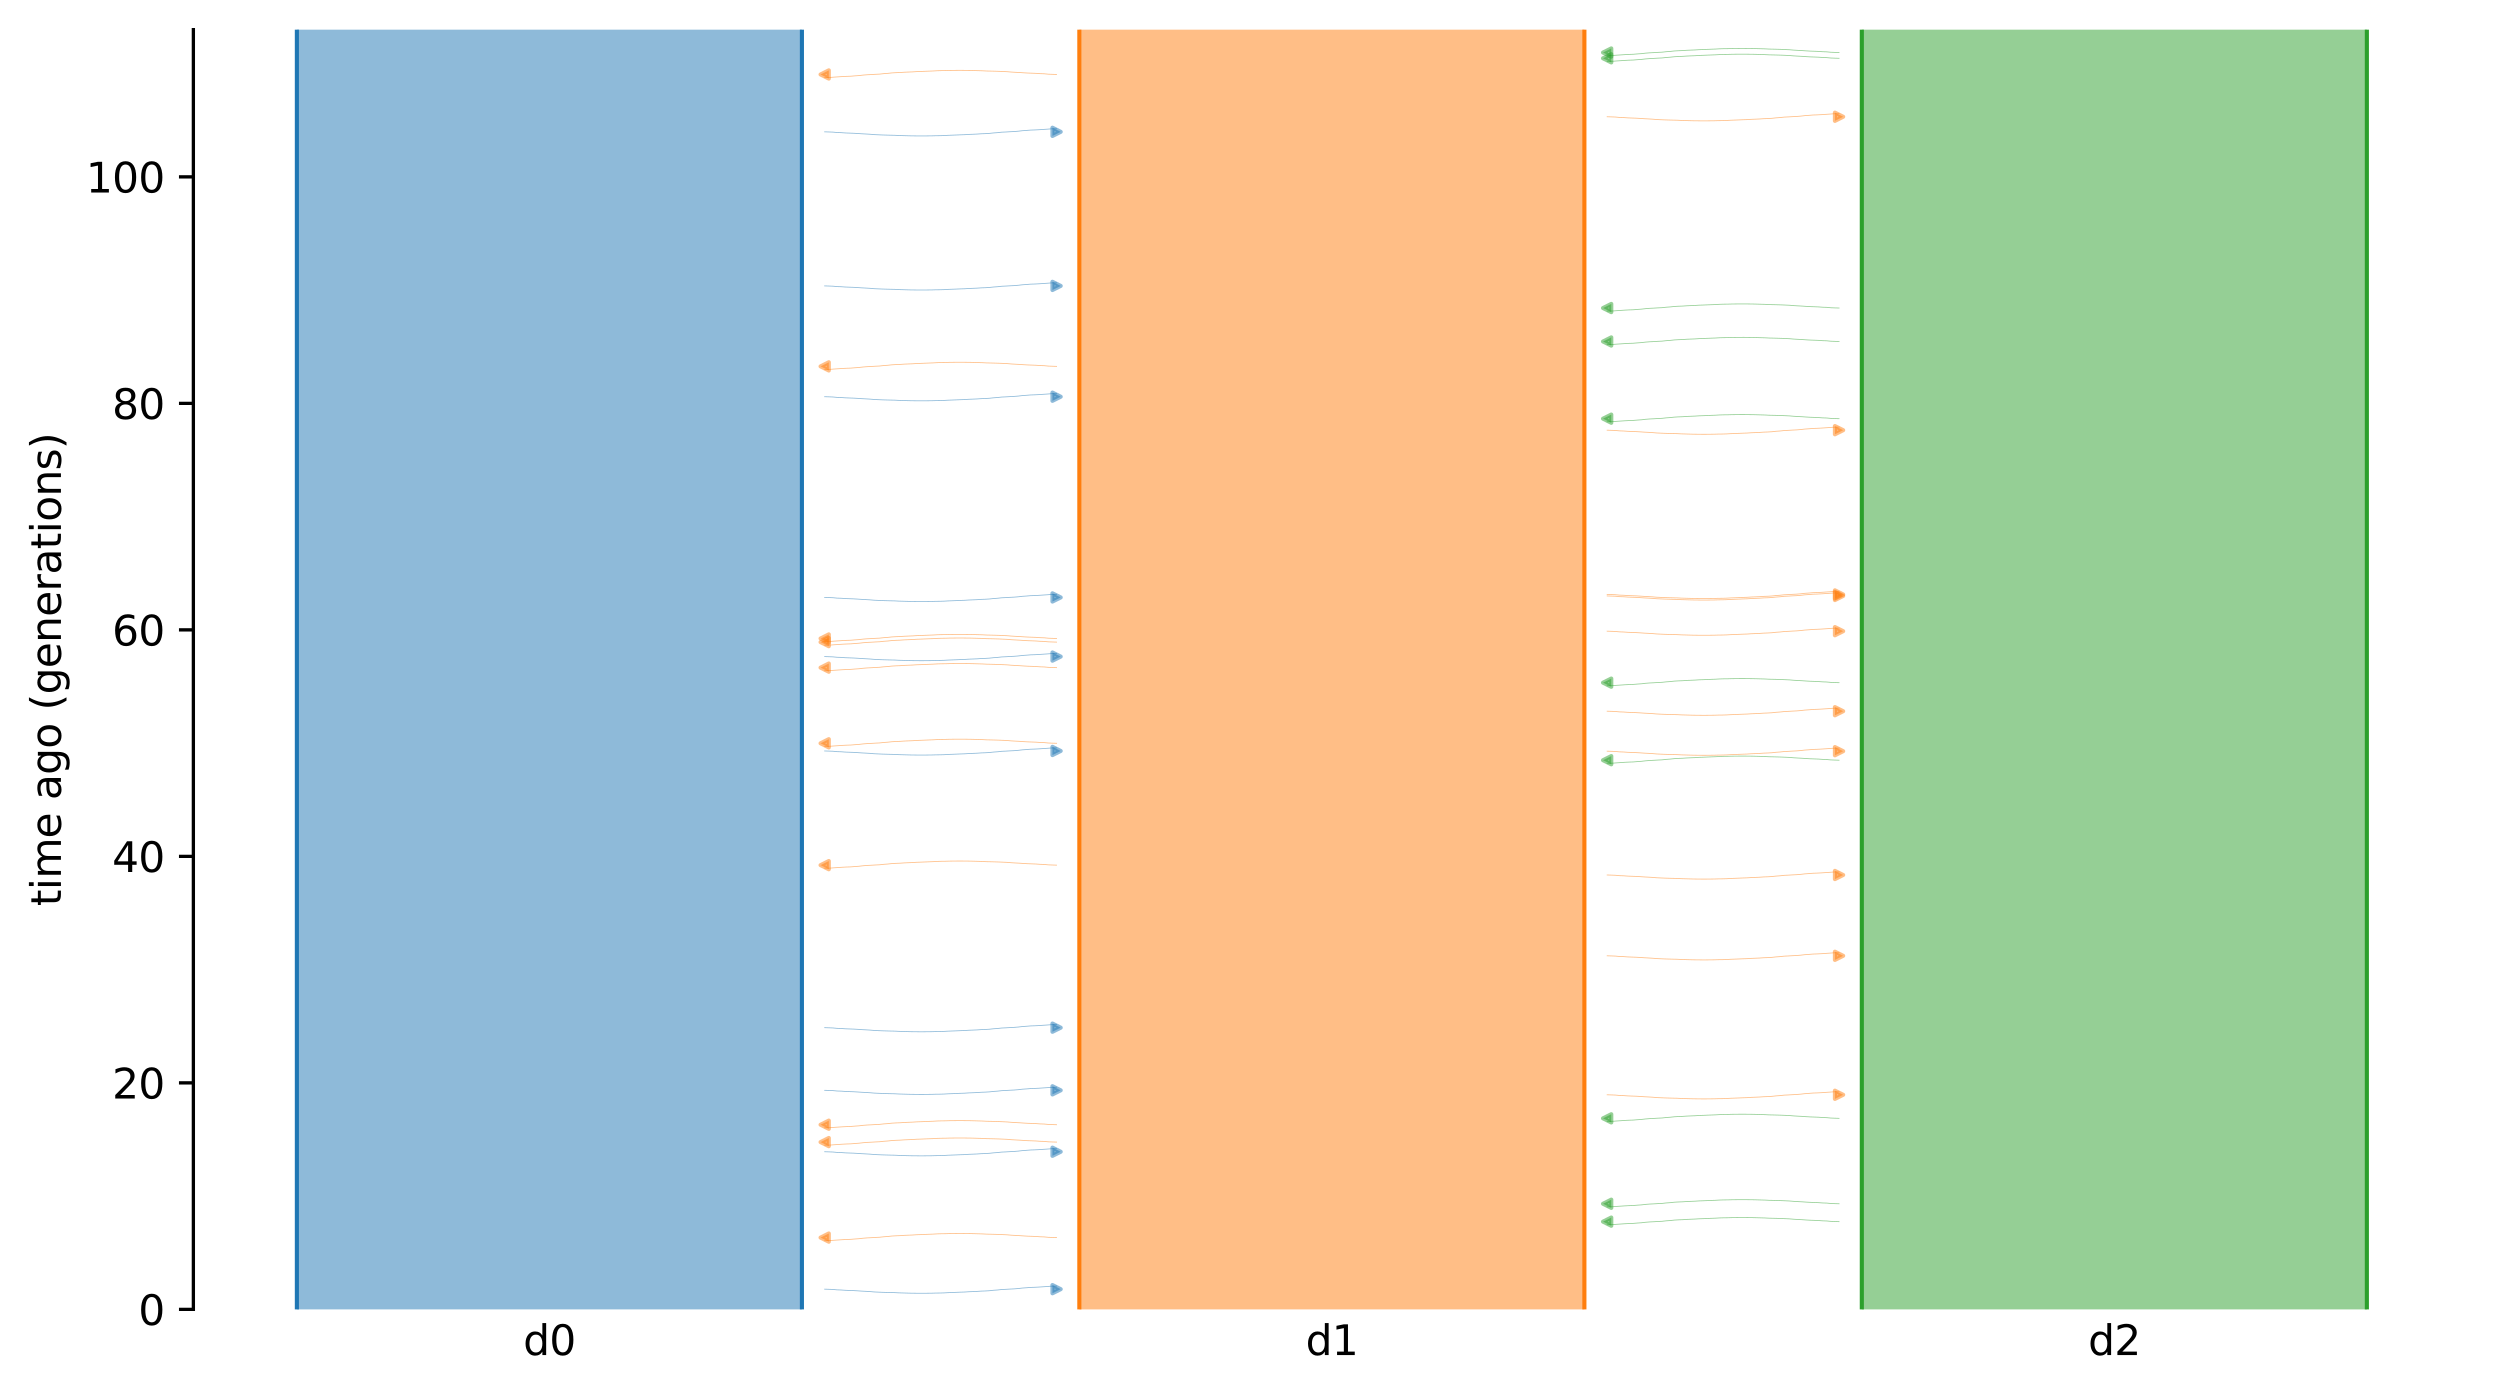 <?xml version="1.0" encoding="utf-8" standalone="no"?>
<!DOCTYPE svg PUBLIC "-//W3C//DTD SVG 1.1//EN"
  "http://www.w3.org/Graphics/SVG/1.1/DTD/svg11.dtd">
<svg xmlns:xlink="http://www.w3.org/1999/xlink" width="607.2pt" height="338.4pt" viewBox="0 0 607.2 338.4" xmlns="http://www.w3.org/2000/svg" version="1.1">
 <defs>
  <style type="text/css">*{stroke-linejoin: round; stroke-linecap: butt}</style>
 </defs>
 <g id="figure_1">
  <g id="patch_1">
   <path d="M 0 338.4 
L 607.2 338.4 
L 607.2 0 
L 0 0 
z
" style="fill: #ffffff"/>
  </g>
  <g id="axes_1">
   <g id="patch_2">
    <path d="M 46.966 318.022 
L 600 318.022 
L 600 7.2 
L 46.966 7.2 
z
" style="fill: #ffffff"/>
   </g>
   <path d="M 200.299 69.44 
L 201.299 69.472 
L 202.299 69.509 
L 203.299 69.606 
L 204.299 69.639 
L 205.299 69.712 
L 206.299 69.751 
L 207.299 69.786 
L 208.299 69.844 
L 209.299 69.914 
L 210.299 69.966 
L 211.299 70.025 
L 212.299 70.114 
L 213.299 70.16 
L 214.299 70.202 
L 215.299 70.233 
L 216.299 70.259 
L 217.299 70.28 
L 218.299 70.334 
L 219.299 70.362 
L 220.299 70.392 
L 221.299 70.417 
L 222.299 70.429 
L 223.299 70.439 
L 224.299 70.439 
L 225.299 70.429 
L 226.299 70.417 
L 227.299 70.386 
L 228.299 70.375 
L 229.299 70.345 
L 230.299 70.285 
L 231.299 70.248 
L 232.299 70.209 
L 233.299 70.167 
L 234.299 70.134 
L 235.299 70.066 
L 236.299 70.027 
L 237.299 69.985 
L 238.299 69.914 
L 239.299 69.878 
L 240.299 69.819 
L 241.299 69.708 
L 242.299 69.638 
L 243.299 69.525 
L 244.299 69.479 
L 245.299 69.418 
L 246.299 69.369 
L 247.299 69.288 
L 248.299 69.17 
L 249.299 69.1 
L 250.299 69.016 
L 251.299 68.983 
L 252.299 68.932 
L 253.299 68.864 
L 254.299 68.797 
L 255.299 68.72 
L 256.62 68.693 
" clip-path="url(#p7053fb1511)" style="fill: none; stroke: #1f77b4; stroke-opacity: 0.5; stroke-width: 0.2; stroke-linecap: square"/>
   <path d="M 200.299 32.019 
L 201.299 32.051 
L 202.299 32.088 
L 203.299 32.186 
L 204.299 32.218 
L 205.299 32.292 
L 206.299 32.33 
L 207.299 32.366 
L 208.299 32.423 
L 209.299 32.494 
L 210.299 32.546 
L 211.299 32.605 
L 212.299 32.693 
L 213.299 32.739 
L 214.299 32.782 
L 215.299 32.812 
L 216.299 32.838 
L 217.299 32.859 
L 218.299 32.914 
L 219.299 32.942 
L 220.299 32.971 
L 221.299 32.997 
L 222.299 33.008 
L 223.299 33.018 
L 224.299 33.018 
L 225.299 33.008 
L 226.299 32.997 
L 227.299 32.966 
L 228.299 32.955 
L 229.299 32.924 
L 230.299 32.865 
L 231.299 32.827 
L 232.299 32.788 
L 233.299 32.746 
L 234.299 32.713 
L 235.299 32.646 
L 236.299 32.607 
L 237.299 32.564 
L 238.299 32.493 
L 239.299 32.457 
L 240.299 32.399 
L 241.299 32.288 
L 242.299 32.217 
L 243.299 32.104 
L 244.299 32.058 
L 245.299 31.997 
L 246.299 31.948 
L 247.299 31.868 
L 248.299 31.749 
L 249.299 31.679 
L 250.299 31.596 
L 251.299 31.562 
L 252.299 31.511 
L 253.299 31.443 
L 254.299 31.377 
L 255.299 31.3 
L 256.62 31.272 
" clip-path="url(#p7053fb1511)" style="fill: none; stroke: #1f77b4; stroke-opacity: 0.5; stroke-width: 0.2; stroke-linecap: square"/>
   <path d="M 200.299 279.734 
L 201.299 279.765 
L 202.299 279.802 
L 203.299 279.9 
L 204.299 279.932 
L 205.299 280.006 
L 206.299 280.045 
L 207.299 280.08 
L 208.299 280.138 
L 209.299 280.208 
L 210.299 280.26 
L 211.299 280.319 
L 212.299 280.407 
L 213.299 280.454 
L 214.299 280.496 
L 215.299 280.527 
L 216.299 280.553 
L 217.299 280.574 
L 218.299 280.628 
L 219.299 280.656 
L 220.299 280.686 
L 221.299 280.711 
L 222.299 280.722 
L 223.299 280.732 
L 224.299 280.732 
L 225.299 280.723 
L 226.299 280.711 
L 227.299 280.68 
L 228.299 280.669 
L 229.299 280.639 
L 230.299 280.579 
L 231.299 280.542 
L 232.299 280.503 
L 233.299 280.46 
L 234.299 280.428 
L 235.299 280.36 
L 236.299 280.321 
L 237.299 280.278 
L 238.299 280.208 
L 239.299 280.171 
L 240.299 280.113 
L 241.299 280.002 
L 242.299 279.931 
L 243.299 279.818 
L 244.299 279.773 
L 245.299 279.711 
L 246.299 279.663 
L 247.299 279.582 
L 248.299 279.463 
L 249.299 279.393 
L 250.299 279.31 
L 251.299 279.277 
L 252.299 279.226 
L 253.299 279.157 
L 254.299 279.091 
L 255.299 279.014 
L 256.62 278.987 
" clip-path="url(#p7053fb1511)" style="fill: none; stroke: #1f77b4; stroke-opacity: 0.5; stroke-width: 0.2; stroke-linecap: square"/>
   <path d="M 200.299 145.105 
L 201.299 145.136 
L 202.299 145.173 
L 203.299 145.271 
L 204.299 145.303 
L 205.299 145.377 
L 206.299 145.415 
L 207.299 145.451 
L 208.299 145.509 
L 209.299 145.579 
L 210.299 145.631 
L 211.299 145.69 
L 212.299 145.778 
L 213.299 145.824 
L 214.299 145.867 
L 215.299 145.897 
L 216.299 145.923 
L 217.299 145.945 
L 218.299 145.999 
L 219.299 146.027 
L 220.299 146.057 
L 221.299 146.082 
L 222.299 146.093 
L 223.299 146.103 
L 224.299 146.103 
L 225.299 146.094 
L 226.299 146.082 
L 227.299 146.051 
L 228.299 146.04 
L 229.299 146.01 
L 230.299 145.95 
L 231.299 145.913 
L 232.299 145.873 
L 233.299 145.831 
L 234.299 145.798 
L 235.299 145.731 
L 236.299 145.692 
L 237.299 145.649 
L 238.299 145.578 
L 239.299 145.542 
L 240.299 145.484 
L 241.299 145.373 
L 242.299 145.302 
L 243.299 145.189 
L 244.299 145.143 
L 245.299 145.082 
L 246.299 145.034 
L 247.299 144.953 
L 248.299 144.834 
L 249.299 144.764 
L 250.299 144.681 
L 251.299 144.648 
L 252.299 144.596 
L 253.299 144.528 
L 254.299 144.462 
L 255.299 144.385 
L 256.62 144.358 
" clip-path="url(#p7053fb1511)" style="fill: none; stroke: #1f77b4; stroke-opacity: 0.5; stroke-width: 0.2; stroke-linecap: square"/>
   <path d="M 200.299 182.394 
L 201.299 182.425 
L 202.299 182.462 
L 203.299 182.56 
L 204.299 182.592 
L 205.299 182.666 
L 206.299 182.704 
L 207.299 182.74 
L 208.299 182.797 
L 209.299 182.868 
L 210.299 182.92 
L 211.299 182.979 
L 212.299 183.067 
L 213.299 183.113 
L 214.299 183.156 
L 215.299 183.186 
L 216.299 183.212 
L 217.299 183.234 
L 218.299 183.288 
L 219.299 183.316 
L 220.299 183.345 
L 221.299 183.371 
L 222.299 183.382 
L 223.299 183.392 
L 224.299 183.392 
L 225.299 183.382 
L 226.299 183.371 
L 227.299 183.34 
L 228.299 183.329 
L 229.299 183.299 
L 230.299 183.239 
L 231.299 183.202 
L 232.299 183.162 
L 233.299 183.12 
L 234.299 183.087 
L 235.299 183.02 
L 236.299 182.981 
L 237.299 182.938 
L 238.299 182.867 
L 239.299 182.831 
L 240.299 182.773 
L 241.299 182.662 
L 242.299 182.591 
L 243.299 182.478 
L 244.299 182.432 
L 245.299 182.371 
L 246.299 182.323 
L 247.299 182.242 
L 248.299 182.123 
L 249.299 182.053 
L 250.299 181.97 
L 251.299 181.937 
L 252.299 181.885 
L 253.299 181.817 
L 254.299 181.751 
L 255.299 181.674 
L 256.62 181.647 
" clip-path="url(#p7053fb1511)" style="fill: none; stroke: #1f77b4; stroke-opacity: 0.5; stroke-width: 0.2; stroke-linecap: square"/>
   <path d="M 200.299 249.6 
L 201.299 249.631 
L 202.299 249.668 
L 203.299 249.766 
L 204.299 249.799 
L 205.299 249.872 
L 206.299 249.911 
L 207.299 249.946 
L 208.299 250.004 
L 209.299 250.074 
L 210.299 250.126 
L 211.299 250.185 
L 212.299 250.274 
L 213.299 250.32 
L 214.299 250.362 
L 215.299 250.393 
L 216.299 250.419 
L 217.299 250.44 
L 218.299 250.494 
L 219.299 250.522 
L 220.299 250.552 
L 221.299 250.577 
L 222.299 250.588 
L 223.299 250.599 
L 224.299 250.598 
L 225.299 250.589 
L 226.299 250.577 
L 227.299 250.546 
L 228.299 250.535 
L 229.299 250.505 
L 230.299 250.445 
L 231.299 250.408 
L 232.299 250.369 
L 233.299 250.326 
L 234.299 250.294 
L 235.299 250.226 
L 236.299 250.187 
L 237.299 250.144 
L 238.299 250.074 
L 239.299 250.037 
L 240.299 249.979 
L 241.299 249.868 
L 242.299 249.797 
L 243.299 249.685 
L 244.299 249.639 
L 245.299 249.577 
L 246.299 249.529 
L 247.299 249.448 
L 248.299 249.33 
L 249.299 249.259 
L 250.299 249.176 
L 251.299 249.143 
L 252.299 249.092 
L 253.299 249.023 
L 254.299 248.957 
L 255.299 248.88 
L 256.62 248.853 
" clip-path="url(#p7053fb1511)" style="fill: none; stroke: #1f77b4; stroke-opacity: 0.5; stroke-width: 0.2; stroke-linecap: square"/>
   <path d="M 200.299 159.471 
L 201.299 159.503 
L 202.299 159.54 
L 203.299 159.637 
L 204.299 159.67 
L 205.299 159.744 
L 206.299 159.782 
L 207.299 159.818 
L 208.299 159.875 
L 209.299 159.946 
L 210.299 159.998 
L 211.299 160.057 
L 212.299 160.145 
L 213.299 160.191 
L 214.299 160.234 
L 215.299 160.264 
L 216.299 160.29 
L 217.299 160.311 
L 218.299 160.366 
L 219.299 160.394 
L 220.299 160.423 
L 221.299 160.449 
L 222.299 160.46 
L 223.299 160.47 
L 224.299 160.47 
L 225.299 160.46 
L 226.299 160.449 
L 227.299 160.418 
L 228.299 160.406 
L 229.299 160.376 
L 230.299 160.317 
L 231.299 160.279 
L 232.299 160.24 
L 233.299 160.198 
L 234.299 160.165 
L 235.299 160.098 
L 236.299 160.058 
L 237.299 160.016 
L 238.299 159.945 
L 239.299 159.909 
L 240.299 159.85 
L 241.299 159.739 
L 242.299 159.669 
L 243.299 159.556 
L 244.299 159.51 
L 245.299 159.449 
L 246.299 159.4 
L 247.299 159.319 
L 248.299 159.201 
L 249.299 159.131 
L 250.299 159.048 
L 251.299 159.014 
L 252.299 158.963 
L 253.299 158.895 
L 254.299 158.829 
L 255.299 158.752 
L 256.62 158.724 
" clip-path="url(#p7053fb1511)" style="fill: none; stroke: #1f77b4; stroke-opacity: 0.5; stroke-width: 0.2; stroke-linecap: square"/>
   <path d="M 200.299 264.817 
L 201.299 264.848 
L 202.299 264.885 
L 203.299 264.983 
L 204.299 265.015 
L 205.299 265.089 
L 206.299 265.128 
L 207.299 265.163 
L 208.299 265.221 
L 209.299 265.291 
L 210.299 265.343 
L 211.299 265.402 
L 212.299 265.49 
L 213.299 265.537 
L 214.299 265.579 
L 215.299 265.61 
L 216.299 265.636 
L 217.299 265.657 
L 218.299 265.711 
L 219.299 265.739 
L 220.299 265.769 
L 221.299 265.794 
L 222.299 265.805 
L 223.299 265.815 
L 224.299 265.815 
L 225.299 265.806 
L 226.299 265.794 
L 227.299 265.763 
L 228.299 265.752 
L 229.299 265.722 
L 230.299 265.662 
L 231.299 265.625 
L 232.299 265.586 
L 233.299 265.543 
L 234.299 265.511 
L 235.299 265.443 
L 236.299 265.404 
L 237.299 265.361 
L 238.299 265.291 
L 239.299 265.254 
L 240.299 265.196 
L 241.299 265.085 
L 242.299 265.014 
L 243.299 264.901 
L 244.299 264.856 
L 245.299 264.794 
L 246.299 264.746 
L 247.299 264.665 
L 248.299 264.546 
L 249.299 264.476 
L 250.299 264.393 
L 251.299 264.36 
L 252.299 264.309 
L 253.299 264.24 
L 254.299 264.174 
L 255.299 264.097 
L 256.62 264.07 
" clip-path="url(#p7053fb1511)" style="fill: none; stroke: #1f77b4; stroke-opacity: 0.5; stroke-width: 0.2; stroke-linecap: square"/>
   <path d="M 200.299 96.351 
L 201.299 96.383 
L 202.299 96.42 
L 203.299 96.518 
L 204.299 96.55 
L 205.299 96.624 
L 206.299 96.662 
L 207.299 96.698 
L 208.299 96.755 
L 209.299 96.826 
L 210.299 96.878 
L 211.299 96.937 
L 212.299 97.025 
L 213.299 97.071 
L 214.299 97.114 
L 215.299 97.144 
L 216.299 97.17 
L 217.299 97.191 
L 218.299 97.246 
L 219.299 97.274 
L 220.299 97.303 
L 221.299 97.329 
L 222.299 97.34 
L 223.299 97.35 
L 224.299 97.35 
L 225.299 97.34 
L 226.299 97.329 
L 227.299 97.298 
L 228.299 97.287 
L 229.299 97.256 
L 230.299 97.197 
L 231.299 97.159 
L 232.299 97.12 
L 233.299 97.078 
L 234.299 97.045 
L 235.299 96.978 
L 236.299 96.939 
L 237.299 96.896 
L 238.299 96.825 
L 239.299 96.789 
L 240.299 96.731 
L 241.299 96.62 
L 242.299 96.549 
L 243.299 96.436 
L 244.299 96.39 
L 245.299 96.329 
L 246.299 96.28 
L 247.299 96.2 
L 248.299 96.081 
L 249.299 96.011 
L 250.299 95.928 
L 251.299 95.894 
L 252.299 95.843 
L 253.299 95.775 
L 254.299 95.709 
L 255.299 95.632 
L 256.62 95.604 
" clip-path="url(#p7053fb1511)" style="fill: none; stroke: #1f77b4; stroke-opacity: 0.5; stroke-width: 0.2; stroke-linecap: square"/>
   <path d="M 200.299 313.113 
L 201.299 313.145 
L 202.299 313.181 
L 203.299 313.279 
L 204.299 313.312 
L 205.299 313.385 
L 206.299 313.424 
L 207.299 313.459 
L 208.299 313.517 
L 209.299 313.587 
L 210.299 313.639 
L 211.299 313.698 
L 212.299 313.787 
L 213.299 313.833 
L 214.299 313.875 
L 215.299 313.906 
L 216.299 313.932 
L 217.299 313.953 
L 218.299 314.007 
L 219.299 314.035 
L 220.299 314.065 
L 221.299 314.09 
L 222.299 314.102 
L 223.299 314.112 
L 224.299 314.111 
L 225.299 314.102 
L 226.299 314.09 
L 227.299 314.059 
L 228.299 314.048 
L 229.299 314.018 
L 230.299 313.958 
L 231.299 313.921 
L 232.299 313.882 
L 233.299 313.84 
L 234.299 313.807 
L 235.299 313.739 
L 236.299 313.7 
L 237.299 313.658 
L 238.299 313.587 
L 239.299 313.551 
L 240.299 313.492 
L 241.299 313.381 
L 242.299 313.311 
L 243.299 313.198 
L 244.299 313.152 
L 245.299 313.091 
L 246.299 313.042 
L 247.299 312.961 
L 248.299 312.843 
L 249.299 312.772 
L 250.299 312.689 
L 251.299 312.656 
L 252.299 312.605 
L 253.299 312.536 
L 254.299 312.47 
L 255.299 312.393 
L 256.62 312.366 
" clip-path="url(#p7053fb1511)" style="fill: none; stroke: #1f77b4; stroke-opacity: 0.5; stroke-width: 0.2; stroke-linecap: square"/>
   <path d="M 256.62 88.985 
L 255.62 88.953 
L 254.62 88.916 
L 253.62 88.819 
L 252.62 88.786 
L 251.62 88.713 
L 250.62 88.674 
L 249.62 88.639 
L 248.62 88.581 
L 247.62 88.511 
L 246.62 88.459 
L 245.62 88.4 
L 244.62 88.311 
L 243.62 88.265 
L 242.62 88.223 
L 241.62 88.192 
L 240.62 88.166 
L 239.62 88.145 
L 238.62 88.091 
L 237.62 88.063 
L 236.62 88.033 
L 235.62 88.008 
L 234.62 87.996 
L 233.62 87.986 
L 232.62 87.986 
L 231.62 87.996 
L 230.62 88.008 
L 229.62 88.039 
L 228.62 88.05 
L 227.62 88.08 
L 226.62 88.14 
L 225.62 88.177 
L 224.62 88.216 
L 223.62 88.258 
L 222.62 88.291 
L 221.62 88.359 
L 220.62 88.398 
L 219.62 88.44 
L 218.62 88.511 
L 217.62 88.547 
L 216.62 88.606 
L 215.62 88.717 
L 214.62 88.787 
L 213.62 88.9 
L 212.62 88.946 
L 211.62 89.007 
L 210.62 89.056 
L 209.62 89.137 
L 208.62 89.255 
L 207.62 89.325 
L 206.62 89.409 
L 205.62 89.442 
L 204.62 89.493 
L 203.62 89.561 
L 202.62 89.628 
L 201.62 89.705 
L 200.299 89.732 
" clip-path="url(#p7053fb1511)" style="fill: none; stroke: #ff7f0e; stroke-opacity: 0.5; stroke-width: 0.2; stroke-linecap: square"/>
   <path d="M 256.62 273.172 
L 255.62 273.14 
L 254.62 273.103 
L 253.62 273.005 
L 252.62 272.973 
L 251.62 272.899 
L 250.62 272.861 
L 249.62 272.825 
L 248.62 272.768 
L 247.62 272.697 
L 246.62 272.645 
L 245.62 272.586 
L 244.62 272.498 
L 243.62 272.452 
L 242.62 272.409 
L 241.62 272.379 
L 240.62 272.353 
L 239.62 272.332 
L 238.62 272.277 
L 237.62 272.249 
L 236.62 272.22 
L 235.62 272.194 
L 234.62 272.183 
L 233.62 272.173 
L 232.62 272.173 
L 231.62 272.183 
L 230.62 272.194 
L 229.62 272.225 
L 228.62 272.237 
L 227.62 272.267 
L 226.62 272.326 
L 225.62 272.364 
L 224.62 272.403 
L 223.62 272.445 
L 222.62 272.478 
L 221.62 272.545 
L 220.62 272.584 
L 219.62 272.627 
L 218.62 272.698 
L 217.62 272.734 
L 216.62 272.793 
L 215.62 272.904 
L 214.62 272.974 
L 213.62 273.087 
L 212.62 273.133 
L 211.62 273.194 
L 210.62 273.243 
L 209.62 273.323 
L 208.62 273.442 
L 207.62 273.512 
L 206.62 273.595 
L 205.62 273.629 
L 204.62 273.68 
L 203.62 273.748 
L 202.62 273.814 
L 201.62 273.891 
L 200.299 273.919 
" clip-path="url(#p7053fb1511)" style="fill: none; stroke: #ff7f0e; stroke-opacity: 0.5; stroke-width: 0.2; stroke-linecap: square"/>
   <path d="M 256.62 300.587 
L 255.62 300.556 
L 254.62 300.519 
L 253.62 300.421 
L 252.62 300.388 
L 251.62 300.315 
L 250.62 300.276 
L 249.62 300.241 
L 248.62 300.183 
L 247.62 300.113 
L 246.62 300.061 
L 245.62 300.002 
L 244.62 299.913 
L 243.62 299.867 
L 242.62 299.825 
L 241.62 299.794 
L 240.62 299.768 
L 239.62 299.747 
L 238.62 299.693 
L 237.62 299.665 
L 236.62 299.635 
L 235.62 299.61 
L 234.62 299.599 
L 233.62 299.588 
L 232.62 299.589 
L 231.62 299.598 
L 230.62 299.61 
L 229.62 299.641 
L 228.62 299.652 
L 227.62 299.682 
L 226.62 299.742 
L 225.62 299.779 
L 224.62 299.818 
L 223.62 299.861 
L 222.62 299.893 
L 221.62 299.961 
L 220.62 300 
L 219.62 300.043 
L 218.62 300.113 
L 217.62 300.15 
L 216.62 300.208 
L 215.62 300.319 
L 214.62 300.39 
L 213.62 300.503 
L 212.62 300.548 
L 211.62 300.61 
L 210.62 300.658 
L 209.62 300.739 
L 208.62 300.857 
L 207.62 300.928 
L 206.62 301.011 
L 205.62 301.044 
L 204.62 301.095 
L 203.62 301.164 
L 202.62 301.23 
L 201.62 301.307 
L 200.299 301.334 
" clip-path="url(#p7053fb1511)" style="fill: none; stroke: #ff7f0e; stroke-opacity: 0.5; stroke-width: 0.2; stroke-linecap: square"/>
   <path d="M 256.62 18.087 
L 255.62 18.055 
L 254.62 18.018 
L 253.62 17.921 
L 252.62 17.888 
L 251.62 17.814 
L 250.62 17.776 
L 249.62 17.741 
L 248.62 17.683 
L 247.62 17.612 
L 246.62 17.561 
L 245.62 17.501 
L 244.62 17.413 
L 243.62 17.367 
L 242.62 17.325 
L 241.62 17.294 
L 240.62 17.268 
L 239.62 17.247 
L 238.62 17.193 
L 237.62 17.165 
L 236.62 17.135 
L 235.62 17.109 
L 234.62 17.098 
L 233.62 17.088 
L 232.62 17.088 
L 231.62 17.098 
L 230.62 17.11 
L 229.62 17.141 
L 228.62 17.152 
L 227.62 17.182 
L 226.62 17.242 
L 225.62 17.279 
L 224.62 17.318 
L 223.62 17.36 
L 222.62 17.393 
L 221.62 17.461 
L 220.62 17.5 
L 219.62 17.542 
L 218.62 17.613 
L 217.62 17.649 
L 216.62 17.708 
L 215.62 17.819 
L 214.62 17.889 
L 213.62 18.002 
L 212.62 18.048 
L 211.62 18.109 
L 210.62 18.158 
L 209.62 18.239 
L 208.62 18.357 
L 207.62 18.427 
L 206.62 18.511 
L 205.62 18.544 
L 204.62 18.595 
L 203.62 18.663 
L 202.62 18.73 
L 201.62 18.807 
L 200.299 18.834 
" clip-path="url(#p7053fb1511)" style="fill: none; stroke: #ff7f0e; stroke-opacity: 0.5; stroke-width: 0.2; stroke-linecap: square"/>
   <path d="M 256.62 155.957 
L 255.62 155.925 
L 254.62 155.888 
L 253.62 155.791 
L 252.62 155.758 
L 251.62 155.684 
L 250.62 155.646 
L 249.62 155.61 
L 248.62 155.553 
L 247.62 155.482 
L 246.62 155.43 
L 245.62 155.371 
L 244.62 155.283 
L 243.62 155.237 
L 242.62 155.194 
L 241.62 155.164 
L 240.62 155.138 
L 239.62 155.117 
L 238.62 155.062 
L 237.62 155.034 
L 236.62 155.005 
L 235.62 154.979 
L 234.62 154.968 
L 233.62 154.958 
L 232.62 154.958 
L 231.62 154.968 
L 230.62 154.979 
L 229.62 155.01 
L 228.62 155.022 
L 227.62 155.052 
L 226.62 155.111 
L 225.62 155.149 
L 224.62 155.188 
L 223.62 155.23 
L 222.62 155.263 
L 221.62 155.33 
L 220.62 155.37 
L 219.62 155.412 
L 218.62 155.483 
L 217.62 155.519 
L 216.62 155.578 
L 215.62 155.689 
L 214.62 155.759 
L 213.62 155.872 
L 212.62 155.918 
L 211.62 155.979 
L 210.62 156.028 
L 209.62 156.109 
L 208.62 156.227 
L 207.62 156.297 
L 206.62 156.381 
L 205.62 156.414 
L 204.62 156.465 
L 203.62 156.533 
L 202.62 156.599 
L 201.62 156.676 
L 200.299 156.704 
" clip-path="url(#p7053fb1511)" style="fill: none; stroke: #ff7f0e; stroke-opacity: 0.5; stroke-width: 0.2; stroke-linecap: square"/>
   <path d="M 256.62 180.531 
L 255.62 180.5 
L 254.62 180.463 
L 253.62 180.365 
L 252.62 180.333 
L 251.62 180.259 
L 250.62 180.221 
L 249.62 180.185 
L 248.62 180.128 
L 247.62 180.057 
L 246.62 180.005 
L 245.62 179.946 
L 244.62 179.858 
L 243.62 179.812 
L 242.62 179.769 
L 241.62 179.739 
L 240.62 179.713 
L 239.62 179.692 
L 238.62 179.637 
L 237.62 179.609 
L 236.62 179.58 
L 235.62 179.554 
L 234.62 179.543 
L 233.62 179.533 
L 232.62 179.533 
L 231.62 179.543 
L 230.62 179.554 
L 229.62 179.585 
L 228.62 179.596 
L 227.62 179.627 
L 226.62 179.686 
L 225.62 179.723 
L 224.62 179.763 
L 223.62 179.805 
L 222.62 179.838 
L 221.62 179.905 
L 220.62 179.944 
L 219.62 179.987 
L 218.62 180.058 
L 217.62 180.094 
L 216.62 180.152 
L 215.62 180.263 
L 214.62 180.334 
L 213.62 180.447 
L 212.62 180.493 
L 211.62 180.554 
L 210.62 180.602 
L 209.62 180.683 
L 208.62 180.802 
L 207.62 180.872 
L 206.62 180.955 
L 205.62 180.988 
L 204.62 181.04 
L 203.62 181.108 
L 202.62 181.174 
L 201.62 181.251 
L 200.299 181.279 
" clip-path="url(#p7053fb1511)" style="fill: none; stroke: #ff7f0e; stroke-opacity: 0.5; stroke-width: 0.2; stroke-linecap: square"/>
   <path d="M 256.62 155.076 
L 255.62 155.045 
L 254.62 155.008 
L 253.62 154.91 
L 252.62 154.878 
L 251.62 154.804 
L 250.62 154.766 
L 249.62 154.73 
L 248.62 154.672 
L 247.62 154.602 
L 246.62 154.55 
L 245.62 154.491 
L 244.62 154.403 
L 243.62 154.357 
L 242.62 154.314 
L 241.62 154.284 
L 240.62 154.258 
L 239.62 154.236 
L 238.62 154.182 
L 237.62 154.154 
L 236.62 154.124 
L 235.62 154.099 
L 234.62 154.088 
L 233.62 154.078 
L 232.62 154.078 
L 231.62 154.087 
L 230.62 154.099 
L 229.62 154.13 
L 228.62 154.141 
L 227.62 154.171 
L 226.62 154.231 
L 225.62 154.268 
L 224.62 154.307 
L 223.62 154.35 
L 222.62 154.383 
L 221.62 154.45 
L 220.62 154.489 
L 219.62 154.532 
L 218.62 154.602 
L 217.62 154.639 
L 216.62 154.697 
L 215.62 154.808 
L 214.62 154.879 
L 213.62 154.992 
L 212.62 155.038 
L 211.62 155.099 
L 210.62 155.147 
L 209.62 155.228 
L 208.62 155.347 
L 207.62 155.417 
L 206.62 155.5 
L 205.62 155.533 
L 204.62 155.585 
L 203.62 155.653 
L 202.62 155.719 
L 201.62 155.796 
L 200.299 155.823 
" clip-path="url(#p7053fb1511)" style="fill: none; stroke: #ff7f0e; stroke-opacity: 0.5; stroke-width: 0.2; stroke-linecap: square"/>
   <path d="M 256.62 210.126 
L 255.62 210.094 
L 254.62 210.057 
L 253.62 209.959 
L 252.62 209.927 
L 251.62 209.853 
L 250.62 209.815 
L 249.62 209.779 
L 248.62 209.722 
L 247.62 209.651 
L 246.62 209.599 
L 245.62 209.54 
L 244.62 209.452 
L 243.62 209.406 
L 242.62 209.363 
L 241.62 209.333 
L 240.62 209.307 
L 239.62 209.286 
L 238.62 209.231 
L 237.62 209.203 
L 236.62 209.174 
L 235.62 209.148 
L 234.62 209.137 
L 233.62 209.127 
L 232.62 209.127 
L 231.62 209.137 
L 230.62 209.148 
L 229.62 209.179 
L 228.62 209.19 
L 227.62 209.221 
L 226.62 209.28 
L 225.62 209.318 
L 224.62 209.357 
L 223.62 209.399 
L 222.62 209.432 
L 221.62 209.499 
L 220.62 209.538 
L 219.62 209.581 
L 218.62 209.652 
L 217.62 209.688 
L 216.62 209.746 
L 215.62 209.857 
L 214.62 209.928 
L 213.62 210.041 
L 212.62 210.087 
L 211.62 210.148 
L 210.62 210.197 
L 209.62 210.277 
L 208.62 210.396 
L 207.62 210.466 
L 206.62 210.549 
L 205.62 210.583 
L 204.62 210.634 
L 203.62 210.702 
L 202.62 210.768 
L 201.62 210.845 
L 200.299 210.873 
" clip-path="url(#p7053fb1511)" style="fill: none; stroke: #ff7f0e; stroke-opacity: 0.5; stroke-width: 0.2; stroke-linecap: square"/>
   <path d="M 256.62 277.393 
L 255.62 277.362 
L 254.62 277.325 
L 253.62 277.227 
L 252.62 277.194 
L 251.62 277.121 
L 250.62 277.082 
L 249.62 277.047 
L 248.62 276.989 
L 247.62 276.919 
L 246.62 276.867 
L 245.62 276.808 
L 244.62 276.719 
L 243.62 276.673 
L 242.62 276.631 
L 241.62 276.6 
L 240.62 276.574 
L 239.62 276.553 
L 238.62 276.499 
L 237.62 276.471 
L 236.62 276.441 
L 235.62 276.416 
L 234.62 276.405 
L 233.62 276.394 
L 232.62 276.395 
L 231.62 276.404 
L 230.62 276.416 
L 229.62 276.447 
L 228.62 276.458 
L 227.62 276.488 
L 226.62 276.548 
L 225.62 276.585 
L 224.62 276.624 
L 223.62 276.667 
L 222.62 276.699 
L 221.62 276.767 
L 220.62 276.806 
L 219.62 276.849 
L 218.62 276.919 
L 217.62 276.956 
L 216.62 277.014 
L 215.62 277.125 
L 214.62 277.196 
L 213.62 277.309 
L 212.62 277.354 
L 211.62 277.416 
L 210.62 277.464 
L 209.62 277.545 
L 208.62 277.663 
L 207.62 277.734 
L 206.62 277.817 
L 205.62 277.85 
L 204.62 277.901 
L 203.62 277.97 
L 202.62 278.036 
L 201.62 278.113 
L 200.299 278.14 
" clip-path="url(#p7053fb1511)" style="fill: none; stroke: #ff7f0e; stroke-opacity: 0.5; stroke-width: 0.2; stroke-linecap: square"/>
   <path d="M 256.62 162.155 
L 255.62 162.123 
L 254.62 162.086 
L 253.62 161.989 
L 252.62 161.956 
L 251.62 161.883 
L 250.62 161.844 
L 249.62 161.809 
L 248.62 161.751 
L 247.62 161.681 
L 246.62 161.629 
L 245.62 161.57 
L 244.62 161.481 
L 243.62 161.435 
L 242.62 161.393 
L 241.62 161.362 
L 240.62 161.336 
L 239.62 161.315 
L 238.62 161.261 
L 237.62 161.233 
L 236.62 161.203 
L 235.62 161.178 
L 234.62 161.166 
L 233.62 161.156 
L 232.62 161.156 
L 231.62 161.166 
L 230.62 161.178 
L 229.62 161.209 
L 228.62 161.22 
L 227.62 161.25 
L 226.62 161.31 
L 225.62 161.347 
L 224.62 161.386 
L 223.62 161.428 
L 222.62 161.461 
L 221.62 161.529 
L 220.62 161.568 
L 219.62 161.61 
L 218.62 161.681 
L 217.62 161.717 
L 216.62 161.776 
L 215.62 161.887 
L 214.62 161.957 
L 213.62 162.07 
L 212.62 162.116 
L 211.62 162.177 
L 210.62 162.226 
L 209.62 162.307 
L 208.62 162.425 
L 207.62 162.495 
L 206.62 162.579 
L 205.62 162.612 
L 204.62 162.663 
L 203.62 162.731 
L 202.62 162.798 
L 201.62 162.875 
L 200.299 162.902 
" clip-path="url(#p7053fb1511)" style="fill: none; stroke: #ff7f0e; stroke-opacity: 0.5; stroke-width: 0.2; stroke-linecap: square"/>
   <path d="M 390.346 144.377 
L 391.346 144.408 
L 392.346 144.445 
L 393.346 144.543 
L 394.346 144.575 
L 395.346 144.649 
L 396.346 144.688 
L 397.346 144.723 
L 398.346 144.781 
L 399.346 144.851 
L 400.346 144.903 
L 401.346 144.962 
L 402.346 145.05 
L 403.346 145.097 
L 404.346 145.139 
L 405.346 145.17 
L 406.346 145.196 
L 407.346 145.217 
L 408.346 145.271 
L 409.346 145.299 
L 410.346 145.329 
L 411.346 145.354 
L 412.346 145.365 
L 413.346 145.375 
L 414.346 145.375 
L 415.346 145.366 
L 416.346 145.354 
L 417.346 145.323 
L 418.346 145.312 
L 419.346 145.282 
L 420.346 145.222 
L 421.346 145.185 
L 422.346 145.146 
L 423.346 145.103 
L 424.346 145.07 
L 425.346 145.003 
L 426.346 144.964 
L 427.346 144.921 
L 428.346 144.851 
L 429.346 144.814 
L 430.346 144.756 
L 431.346 144.645 
L 432.346 144.574 
L 433.346 144.461 
L 434.346 144.416 
L 435.346 144.354 
L 436.346 144.306 
L 437.346 144.225 
L 438.346 144.106 
L 439.346 144.036 
L 440.346 143.953 
L 441.346 143.92 
L 442.346 143.869 
L 443.346 143.8 
L 444.346 143.734 
L 445.346 143.657 
L 446.666 143.63 
" clip-path="url(#p7053fb1511)" style="fill: none; stroke: #ff7f0e; stroke-opacity: 0.5; stroke-width: 0.2; stroke-linecap: square"/>
   <path d="M 390.346 153.3 
L 391.346 153.332 
L 392.346 153.369 
L 393.346 153.466 
L 394.346 153.499 
L 395.346 153.572 
L 396.346 153.611 
L 397.346 153.646 
L 398.346 153.704 
L 399.346 153.774 
L 400.346 153.826 
L 401.346 153.885 
L 402.346 153.974 
L 403.346 154.02 
L 404.346 154.062 
L 405.346 154.093 
L 406.346 154.119 
L 407.346 154.14 
L 408.346 154.194 
L 409.346 154.222 
L 410.346 154.252 
L 411.346 154.277 
L 412.346 154.289 
L 413.346 154.299 
L 414.346 154.299 
L 415.346 154.289 
L 416.346 154.277 
L 417.346 154.246 
L 418.346 154.235 
L 419.346 154.205 
L 420.346 154.145 
L 421.346 154.108 
L 422.346 154.069 
L 423.346 154.027 
L 424.346 153.994 
L 425.346 153.926 
L 426.346 153.887 
L 427.346 153.845 
L 428.346 153.774 
L 429.346 153.738 
L 430.346 153.679 
L 431.346 153.568 
L 432.346 153.498 
L 433.346 153.385 
L 434.346 153.339 
L 435.346 153.278 
L 436.346 153.229 
L 437.346 153.148 
L 438.346 153.03 
L 439.346 152.96 
L 440.346 152.876 
L 441.346 152.843 
L 442.346 152.792 
L 443.346 152.724 
L 444.346 152.657 
L 445.346 152.58 
L 446.666 152.553 
" clip-path="url(#p7053fb1511)" style="fill: none; stroke: #ff7f0e; stroke-opacity: 0.5; stroke-width: 0.2; stroke-linecap: square"/>
   <path d="M 390.346 172.736 
L 391.346 172.768 
L 392.346 172.805 
L 393.346 172.902 
L 394.346 172.935 
L 395.346 173.008 
L 396.346 173.047 
L 397.346 173.082 
L 398.346 173.14 
L 399.346 173.211 
L 400.346 173.262 
L 401.346 173.322 
L 402.346 173.41 
L 403.346 173.456 
L 404.346 173.498 
L 405.346 173.529 
L 406.346 173.555 
L 407.346 173.576 
L 408.346 173.63 
L 409.346 173.658 
L 410.346 173.688 
L 411.346 173.714 
L 412.346 173.725 
L 413.346 173.735 
L 414.346 173.735 
L 415.346 173.725 
L 416.346 173.713 
L 417.346 173.682 
L 418.346 173.671 
L 419.346 173.641 
L 420.346 173.581 
L 421.346 173.544 
L 422.346 173.505 
L 423.346 173.463 
L 424.346 173.43 
L 425.346 173.362 
L 426.346 173.323 
L 427.346 173.281 
L 428.346 173.21 
L 429.346 173.174 
L 430.346 173.115 
L 431.346 173.004 
L 432.346 172.934 
L 433.346 172.821 
L 434.346 172.775 
L 435.346 172.714 
L 436.346 172.665 
L 437.346 172.584 
L 438.346 172.466 
L 439.346 172.396 
L 440.346 172.312 
L 441.346 172.279 
L 442.346 172.228 
L 443.346 172.16 
L 444.346 172.093 
L 445.346 172.016 
L 446.666 171.989 
" clip-path="url(#p7053fb1511)" style="fill: none; stroke: #ff7f0e; stroke-opacity: 0.5; stroke-width: 0.2; stroke-linecap: square"/>
   <path d="M 390.346 144.744 
L 391.346 144.776 
L 392.346 144.813 
L 393.346 144.91 
L 394.346 144.943 
L 395.346 145.017 
L 396.346 145.055 
L 397.346 145.091 
L 398.346 145.148 
L 399.346 145.219 
L 400.346 145.271 
L 401.346 145.33 
L 402.346 145.418 
L 403.346 145.464 
L 404.346 145.506 
L 405.346 145.537 
L 406.346 145.563 
L 407.346 145.584 
L 408.346 145.639 
L 409.346 145.666 
L 410.346 145.696 
L 411.346 145.722 
L 412.346 145.733 
L 413.346 145.743 
L 414.346 145.743 
L 415.346 145.733 
L 416.346 145.722 
L 417.346 145.691 
L 418.346 145.679 
L 419.346 145.649 
L 420.346 145.589 
L 421.346 145.552 
L 422.346 145.513 
L 423.346 145.471 
L 424.346 145.438 
L 425.346 145.371 
L 426.346 145.331 
L 427.346 145.289 
L 428.346 145.218 
L 429.346 145.182 
L 430.346 145.123 
L 431.346 145.012 
L 432.346 144.942 
L 433.346 144.829 
L 434.346 144.783 
L 435.346 144.722 
L 436.346 144.673 
L 437.346 144.592 
L 438.346 144.474 
L 439.346 144.404 
L 440.346 144.32 
L 441.346 144.287 
L 442.346 144.236 
L 443.346 144.168 
L 444.346 144.101 
L 445.346 144.025 
L 446.666 143.997 
" clip-path="url(#p7053fb1511)" style="fill: none; stroke: #ff7f0e; stroke-opacity: 0.5; stroke-width: 0.2; stroke-linecap: square"/>
   <path d="M 390.346 182.447 
L 391.346 182.479 
L 392.346 182.516 
L 393.346 182.613 
L 394.346 182.646 
L 395.346 182.72 
L 396.346 182.758 
L 397.346 182.793 
L 398.346 182.851 
L 399.346 182.922 
L 400.346 182.973 
L 401.346 183.033 
L 402.346 183.121 
L 403.346 183.167 
L 404.346 183.209 
L 405.346 183.24 
L 406.346 183.266 
L 407.346 183.287 
L 408.346 183.341 
L 409.346 183.369 
L 410.346 183.399 
L 411.346 183.425 
L 412.346 183.436 
L 413.346 183.446 
L 414.346 183.446 
L 415.346 183.436 
L 416.346 183.424 
L 417.346 183.393 
L 418.346 183.382 
L 419.346 183.352 
L 420.346 183.292 
L 421.346 183.255 
L 422.346 183.216 
L 423.346 183.174 
L 424.346 183.141 
L 425.346 183.073 
L 426.346 183.034 
L 427.346 182.992 
L 428.346 182.921 
L 429.346 182.885 
L 430.346 182.826 
L 431.346 182.715 
L 432.346 182.645 
L 433.346 182.532 
L 434.346 182.486 
L 435.346 182.425 
L 436.346 182.376 
L 437.346 182.295 
L 438.346 182.177 
L 439.346 182.107 
L 440.346 182.023 
L 441.346 181.99 
L 442.346 181.939 
L 443.346 181.871 
L 444.346 181.804 
L 445.346 181.727 
L 446.666 181.7 
" clip-path="url(#p7053fb1511)" style="fill: none; stroke: #ff7f0e; stroke-opacity: 0.5; stroke-width: 0.2; stroke-linecap: square"/>
   <path d="M 390.346 28.357 
L 391.346 28.388 
L 392.346 28.425 
L 393.346 28.523 
L 394.346 28.555 
L 395.346 28.629 
L 396.346 28.667 
L 397.346 28.703 
L 398.346 28.761 
L 399.346 28.831 
L 400.346 28.883 
L 401.346 28.942 
L 402.346 29.03 
L 403.346 29.076 
L 404.346 29.119 
L 405.346 29.149 
L 406.346 29.175 
L 407.346 29.197 
L 408.346 29.251 
L 409.346 29.279 
L 410.346 29.309 
L 411.346 29.334 
L 412.346 29.345 
L 413.346 29.355 
L 414.346 29.355 
L 415.346 29.346 
L 416.346 29.334 
L 417.346 29.303 
L 418.346 29.292 
L 419.346 29.262 
L 420.346 29.202 
L 421.346 29.165 
L 422.346 29.125 
L 423.346 29.083 
L 424.346 29.05 
L 425.346 28.983 
L 426.346 28.944 
L 427.346 28.901 
L 428.346 28.83 
L 429.346 28.794 
L 430.346 28.736 
L 431.346 28.625 
L 432.346 28.554 
L 433.346 28.441 
L 434.346 28.395 
L 435.346 28.334 
L 436.346 28.286 
L 437.346 28.205 
L 438.346 28.086 
L 439.346 28.016 
L 440.346 27.933 
L 441.346 27.9 
L 442.346 27.848 
L 443.346 27.78 
L 444.346 27.714 
L 445.346 27.637 
L 446.666 27.61 
" clip-path="url(#p7053fb1511)" style="fill: none; stroke: #ff7f0e; stroke-opacity: 0.5; stroke-width: 0.2; stroke-linecap: square"/>
   <path d="M 390.346 232.145 
L 391.346 232.176 
L 392.346 232.213 
L 393.346 232.311 
L 394.346 232.343 
L 395.346 232.417 
L 396.346 232.455 
L 397.346 232.491 
L 398.346 232.548 
L 399.346 232.619 
L 400.346 232.671 
L 401.346 232.73 
L 402.346 232.818 
L 403.346 232.864 
L 404.346 232.907 
L 405.346 232.937 
L 406.346 232.963 
L 407.346 232.985 
L 408.346 233.039 
L 409.346 233.067 
L 410.346 233.097 
L 411.346 233.122 
L 412.346 233.133 
L 413.346 233.143 
L 414.346 233.143 
L 415.346 233.134 
L 416.346 233.122 
L 417.346 233.091 
L 418.346 233.08 
L 419.346 233.05 
L 420.346 232.99 
L 421.346 232.953 
L 422.346 232.913 
L 423.346 232.871 
L 424.346 232.838 
L 425.346 232.771 
L 426.346 232.732 
L 427.346 232.689 
L 428.346 232.618 
L 429.346 232.582 
L 430.346 232.524 
L 431.346 232.413 
L 432.346 232.342 
L 433.346 232.229 
L 434.346 232.183 
L 435.346 232.122 
L 436.346 232.074 
L 437.346 231.993 
L 438.346 231.874 
L 439.346 231.804 
L 440.346 231.721 
L 441.346 231.688 
L 442.346 231.636 
L 443.346 231.568 
L 444.346 231.502 
L 445.346 231.425 
L 446.666 231.398 
" clip-path="url(#p7053fb1511)" style="fill: none; stroke: #ff7f0e; stroke-opacity: 0.5; stroke-width: 0.2; stroke-linecap: square"/>
   <path d="M 390.346 104.483 
L 391.346 104.515 
L 392.346 104.552 
L 393.346 104.649 
L 394.346 104.682 
L 395.346 104.755 
L 396.346 104.794 
L 397.346 104.829 
L 398.346 104.887 
L 399.346 104.957 
L 400.346 105.009 
L 401.346 105.069 
L 402.346 105.157 
L 403.346 105.203 
L 404.346 105.245 
L 405.346 105.276 
L 406.346 105.302 
L 407.346 105.323 
L 408.346 105.377 
L 409.346 105.405 
L 410.346 105.435 
L 411.346 105.461 
L 412.346 105.472 
L 413.346 105.482 
L 414.346 105.482 
L 415.346 105.472 
L 416.346 105.46 
L 417.346 105.429 
L 418.346 105.418 
L 419.346 105.388 
L 420.346 105.328 
L 421.346 105.291 
L 422.346 105.252 
L 423.346 105.21 
L 424.346 105.177 
L 425.346 105.109 
L 426.346 105.07 
L 427.346 105.028 
L 428.346 104.957 
L 429.346 104.921 
L 430.346 104.862 
L 431.346 104.751 
L 432.346 104.681 
L 433.346 104.568 
L 434.346 104.522 
L 435.346 104.461 
L 436.346 104.412 
L 437.346 104.331 
L 438.346 104.213 
L 439.346 104.143 
L 440.346 104.059 
L 441.346 104.026 
L 442.346 103.975 
L 443.346 103.907 
L 444.346 103.84 
L 445.346 103.763 
L 446.666 103.736 
" clip-path="url(#p7053fb1511)" style="fill: none; stroke: #ff7f0e; stroke-opacity: 0.5; stroke-width: 0.2; stroke-linecap: square"/>
   <path d="M 390.346 265.901 
L 391.346 265.933 
L 392.346 265.97 
L 393.346 266.067 
L 394.346 266.1 
L 395.346 266.173 
L 396.346 266.212 
L 397.346 266.247 
L 398.346 266.305 
L 399.346 266.375 
L 400.346 266.427 
L 401.346 266.486 
L 402.346 266.575 
L 403.346 266.621 
L 404.346 266.663 
L 405.346 266.694 
L 406.346 266.72 
L 407.346 266.741 
L 408.346 266.795 
L 409.346 266.823 
L 410.346 266.853 
L 411.346 266.878 
L 412.346 266.89 
L 413.346 266.9 
L 414.346 266.9 
L 415.346 266.89 
L 416.346 266.878 
L 417.346 266.847 
L 418.346 266.836 
L 419.346 266.806 
L 420.346 266.746 
L 421.346 266.709 
L 422.346 266.67 
L 423.346 266.628 
L 424.346 266.595 
L 425.346 266.527 
L 426.346 266.488 
L 427.346 266.446 
L 428.346 266.375 
L 429.346 266.339 
L 430.346 266.28 
L 431.346 266.169 
L 432.346 266.099 
L 433.346 265.986 
L 434.346 265.94 
L 435.346 265.879 
L 436.346 265.83 
L 437.346 265.749 
L 438.346 265.631 
L 439.346 265.561 
L 440.346 265.477 
L 441.346 265.444 
L 442.346 265.393 
L 443.346 265.324 
L 444.346 265.258 
L 445.346 265.181 
L 446.666 265.154 
" clip-path="url(#p7053fb1511)" style="fill: none; stroke: #ff7f0e; stroke-opacity: 0.5; stroke-width: 0.2; stroke-linecap: square"/>
   <path d="M 390.346 212.516 
L 391.346 212.548 
L 392.346 212.585 
L 393.346 212.683 
L 394.346 212.715 
L 395.346 212.789 
L 396.346 212.827 
L 397.346 212.863 
L 398.346 212.92 
L 399.346 212.991 
L 400.346 213.043 
L 401.346 213.102 
L 402.346 213.19 
L 403.346 213.236 
L 404.346 213.279 
L 405.346 213.309 
L 406.346 213.335 
L 407.346 213.356 
L 408.346 213.411 
L 409.346 213.439 
L 410.346 213.468 
L 411.346 213.494 
L 412.346 213.505 
L 413.346 213.515 
L 414.346 213.515 
L 415.346 213.505 
L 416.346 213.494 
L 417.346 213.463 
L 418.346 213.451 
L 419.346 213.421 
L 420.346 213.362 
L 421.346 213.324 
L 422.346 213.285 
L 423.346 213.243 
L 424.346 213.21 
L 425.346 213.143 
L 426.346 213.104 
L 427.346 213.061 
L 428.346 212.99 
L 429.346 212.954 
L 430.346 212.895 
L 431.346 212.785 
L 432.346 212.714 
L 433.346 212.601 
L 434.346 212.555 
L 435.346 212.494 
L 436.346 212.445 
L 437.346 212.365 
L 438.346 212.246 
L 439.346 212.176 
L 440.346 212.093 
L 441.346 212.059 
L 442.346 212.008 
L 443.346 211.94 
L 444.346 211.874 
L 445.346 211.797 
L 446.666 211.769 
" clip-path="url(#p7053fb1511)" style="fill: none; stroke: #ff7f0e; stroke-opacity: 0.5; stroke-width: 0.2; stroke-linecap: square"/>
   <path d="M 446.666 292.371 
L 445.666 292.34 
L 444.666 292.303 
L 443.666 292.205 
L 442.666 292.173 
L 441.666 292.099 
L 440.666 292.06 
L 439.666 292.025 
L 438.666 291.967 
L 437.666 291.897 
L 436.666 291.845 
L 435.666 291.786 
L 434.666 291.698 
L 433.666 291.652 
L 432.666 291.609 
L 431.666 291.579 
L 430.666 291.553 
L 429.666 291.531 
L 428.666 291.477 
L 427.666 291.449 
L 426.666 291.419 
L 425.666 291.394 
L 424.666 291.383 
L 423.666 291.373 
L 422.666 291.373 
L 421.666 291.382 
L 420.666 291.394 
L 419.666 291.425 
L 418.666 291.436 
L 417.666 291.466 
L 416.666 291.526 
L 415.666 291.563 
L 414.666 291.602 
L 413.666 291.645 
L 412.666 291.678 
L 411.666 291.745 
L 410.666 291.784 
L 409.666 291.827 
L 408.666 291.897 
L 407.666 291.934 
L 406.666 291.992 
L 405.666 292.103 
L 404.666 292.174 
L 403.666 292.287 
L 402.666 292.333 
L 401.666 292.394 
L 400.666 292.442 
L 399.666 292.523 
L 398.666 292.642 
L 397.666 292.712 
L 396.666 292.795 
L 395.666 292.828 
L 394.666 292.88 
L 393.666 292.948 
L 392.666 293.014 
L 391.666 293.091 
L 390.346 293.118 
" clip-path="url(#p7053fb1511)" style="fill: none; stroke: #2ca02c; stroke-opacity: 0.5; stroke-width: 0.2; stroke-linecap: square"/>
   <path d="M 446.666 82.941 
L 445.666 82.91 
L 444.666 82.873 
L 443.666 82.775 
L 442.666 82.742 
L 441.666 82.669 
L 440.666 82.63 
L 439.666 82.595 
L 438.666 82.537 
L 437.666 82.467 
L 436.666 82.415 
L 435.666 82.356 
L 434.666 82.267 
L 433.666 82.221 
L 432.666 82.179 
L 431.666 82.148 
L 430.666 82.122 
L 429.666 82.101 
L 428.666 82.047 
L 427.666 82.019 
L 426.666 81.989 
L 425.666 81.964 
L 424.666 81.953 
L 423.666 81.942 
L 422.666 81.943 
L 421.666 81.952 
L 420.666 81.964 
L 419.666 81.995 
L 418.666 82.006 
L 417.666 82.036 
L 416.666 82.096 
L 415.666 82.133 
L 414.666 82.172 
L 413.666 82.215 
L 412.666 82.247 
L 411.666 82.315 
L 410.666 82.354 
L 409.666 82.397 
L 408.666 82.467 
L 407.666 82.504 
L 406.666 82.562 
L 405.666 82.673 
L 404.666 82.744 
L 403.666 82.857 
L 402.666 82.902 
L 401.666 82.964 
L 400.666 83.012 
L 399.666 83.093 
L 398.666 83.211 
L 397.666 83.282 
L 396.666 83.365 
L 395.666 83.398 
L 394.666 83.449 
L 393.666 83.518 
L 392.666 83.584 
L 391.666 83.661 
L 390.346 83.688 
" clip-path="url(#p7053fb1511)" style="fill: none; stroke: #2ca02c; stroke-opacity: 0.5; stroke-width: 0.2; stroke-linecap: square"/>
   <path d="M 446.666 14.16 
L 445.666 14.129 
L 444.666 14.092 
L 443.666 13.994 
L 442.666 13.962 
L 441.666 13.888 
L 440.666 13.849 
L 439.666 13.814 
L 438.666 13.756 
L 437.666 13.686 
L 436.666 13.634 
L 435.666 13.575 
L 434.666 13.487 
L 433.666 13.441 
L 432.666 13.398 
L 431.666 13.368 
L 430.666 13.342 
L 429.666 13.32 
L 428.666 13.266 
L 427.666 13.238 
L 426.666 13.208 
L 425.666 13.183 
L 424.666 13.172 
L 423.666 13.162 
L 422.666 13.162 
L 421.666 13.171 
L 420.666 13.183 
L 419.666 13.214 
L 418.666 13.225 
L 417.666 13.255 
L 416.666 13.315 
L 415.666 13.352 
L 414.666 13.391 
L 413.666 13.434 
L 412.666 13.467 
L 411.666 13.534 
L 410.666 13.573 
L 409.666 13.616 
L 408.666 13.686 
L 407.666 13.723 
L 406.666 13.781 
L 405.666 13.892 
L 404.666 13.963 
L 403.666 14.076 
L 402.666 14.122 
L 401.666 14.183 
L 400.666 14.231 
L 399.666 14.312 
L 398.666 14.431 
L 397.666 14.501 
L 396.666 14.584 
L 395.666 14.617 
L 394.666 14.669 
L 393.666 14.737 
L 392.666 14.803 
L 391.666 14.88 
L 390.346 14.907 
" clip-path="url(#p7053fb1511)" style="fill: none; stroke: #2ca02c; stroke-opacity: 0.5; stroke-width: 0.2; stroke-linecap: square"/>
   <path d="M 446.666 271.621 
L 445.666 271.59 
L 444.666 271.553 
L 443.666 271.455 
L 442.666 271.422 
L 441.666 271.349 
L 440.666 271.31 
L 439.666 271.275 
L 438.666 271.217 
L 437.666 271.147 
L 436.666 271.095 
L 435.666 271.036 
L 434.666 270.947 
L 433.666 270.901 
L 432.666 270.859 
L 431.666 270.828 
L 430.666 270.802 
L 429.666 270.781 
L 428.666 270.727 
L 427.666 270.699 
L 426.666 270.669 
L 425.666 270.644 
L 424.666 270.633 
L 423.666 270.622 
L 422.666 270.623 
L 421.666 270.632 
L 420.666 270.644 
L 419.666 270.675 
L 418.666 270.686 
L 417.666 270.716 
L 416.666 270.776 
L 415.666 270.813 
L 414.666 270.852 
L 413.666 270.895 
L 412.666 270.927 
L 411.666 270.995 
L 410.666 271.034 
L 409.666 271.077 
L 408.666 271.147 
L 407.666 271.184 
L 406.666 271.242 
L 405.666 271.353 
L 404.666 271.424 
L 403.666 271.537 
L 402.666 271.582 
L 401.666 271.644 
L 400.666 271.692 
L 399.666 271.773 
L 398.666 271.891 
L 397.666 271.962 
L 396.666 272.045 
L 395.666 272.078 
L 394.666 272.129 
L 393.666 272.198 
L 392.666 272.264 
L 391.666 272.341 
L 390.346 272.368 
" clip-path="url(#p7053fb1511)" style="fill: none; stroke: #2ca02c; stroke-opacity: 0.5; stroke-width: 0.2; stroke-linecap: square"/>
   <path d="M 446.666 101.689 
L 445.666 101.658 
L 444.666 101.621 
L 443.666 101.523 
L 442.666 101.491 
L 441.666 101.417 
L 440.666 101.378 
L 439.666 101.343 
L 438.666 101.285 
L 437.666 101.215 
L 436.666 101.163 
L 435.666 101.104 
L 434.666 101.016 
L 433.666 100.969 
L 432.666 100.927 
L 431.666 100.897 
L 430.666 100.87 
L 429.666 100.849 
L 428.666 100.795 
L 427.666 100.767 
L 426.666 100.737 
L 425.666 100.712 
L 424.666 100.701 
L 423.666 100.691 
L 422.666 100.691 
L 421.666 100.7 
L 420.666 100.712 
L 419.666 100.743 
L 418.666 100.754 
L 417.666 100.784 
L 416.666 100.844 
L 415.666 100.881 
L 414.666 100.92 
L 413.666 100.963 
L 412.666 100.996 
L 411.666 101.063 
L 410.666 101.102 
L 409.666 101.145 
L 408.666 101.215 
L 407.666 101.252 
L 406.666 101.31 
L 405.666 101.421 
L 404.666 101.492 
L 403.666 101.605 
L 402.666 101.65 
L 401.666 101.712 
L 400.666 101.76 
L 399.666 101.841 
L 398.666 101.96 
L 397.666 102.03 
L 396.666 102.113 
L 395.666 102.146 
L 394.666 102.197 
L 393.666 102.266 
L 392.666 102.332 
L 391.666 102.409 
L 390.346 102.436 
" clip-path="url(#p7053fb1511)" style="fill: none; stroke: #2ca02c; stroke-opacity: 0.5; stroke-width: 0.2; stroke-linecap: square"/>
   <path d="M 446.666 12.759 
L 445.666 12.727 
L 444.666 12.69 
L 443.666 12.592 
L 442.666 12.56 
L 441.666 12.486 
L 440.666 12.448 
L 439.666 12.412 
L 438.666 12.355 
L 437.666 12.284 
L 436.666 12.232 
L 435.666 12.173 
L 434.666 12.085 
L 433.666 12.039 
L 432.666 11.996 
L 431.666 11.966 
L 430.666 11.94 
L 429.666 11.919 
L 428.666 11.864 
L 427.666 11.836 
L 426.666 11.807 
L 425.666 11.781 
L 424.666 11.77 
L 423.666 11.76 
L 422.666 11.76 
L 421.666 11.77 
L 420.666 11.781 
L 419.666 11.812 
L 418.666 11.823 
L 417.666 11.854 
L 416.666 11.913 
L 415.666 11.951 
L 414.666 11.99 
L 413.666 12.032 
L 412.666 12.065 
L 411.666 12.132 
L 410.666 12.171 
L 409.666 12.214 
L 408.666 12.285 
L 407.666 12.321 
L 406.666 12.379 
L 405.666 12.49 
L 404.666 12.561 
L 403.666 12.674 
L 402.666 12.72 
L 401.666 12.781 
L 400.666 12.83 
L 399.666 12.91 
L 398.666 13.029 
L 397.666 13.099 
L 396.666 13.182 
L 395.666 13.215 
L 394.666 13.267 
L 393.666 13.335 
L 392.666 13.401 
L 391.666 13.478 
L 390.346 13.506 
" clip-path="url(#p7053fb1511)" style="fill: none; stroke: #2ca02c; stroke-opacity: 0.5; stroke-width: 0.2; stroke-linecap: square"/>
   <path d="M 446.666 184.638 
L 445.666 184.606 
L 444.666 184.569 
L 443.666 184.471 
L 442.666 184.439 
L 441.666 184.365 
L 440.666 184.327 
L 439.666 184.291 
L 438.666 184.234 
L 437.666 184.163 
L 436.666 184.111 
L 435.666 184.052 
L 434.666 183.964 
L 433.666 183.918 
L 432.666 183.875 
L 431.666 183.845 
L 430.666 183.819 
L 429.666 183.798 
L 428.666 183.743 
L 427.666 183.715 
L 426.666 183.686 
L 425.666 183.66 
L 424.666 183.649 
L 423.666 183.639 
L 422.666 183.639 
L 421.666 183.649 
L 420.666 183.66 
L 419.666 183.691 
L 418.666 183.703 
L 417.666 183.733 
L 416.666 183.792 
L 415.666 183.83 
L 414.666 183.869 
L 413.666 183.911 
L 412.666 183.944 
L 411.666 184.011 
L 410.666 184.05 
L 409.666 184.093 
L 408.666 184.164 
L 407.666 184.2 
L 406.666 184.259 
L 405.666 184.369 
L 404.666 184.44 
L 403.666 184.553 
L 402.666 184.599 
L 401.666 184.66 
L 400.666 184.709 
L 399.666 184.789 
L 398.666 184.908 
L 397.666 184.978 
L 396.666 185.061 
L 395.666 185.095 
L 394.666 185.146 
L 393.666 185.214 
L 392.666 185.28 
L 391.666 185.357 
L 390.346 185.385 
" clip-path="url(#p7053fb1511)" style="fill: none; stroke: #2ca02c; stroke-opacity: 0.5; stroke-width: 0.2; stroke-linecap: square"/>
   <path d="M 446.666 74.814 
L 445.666 74.783 
L 444.666 74.746 
L 443.666 74.648 
L 442.666 74.616 
L 441.666 74.542 
L 440.666 74.504 
L 439.666 74.468 
L 438.666 74.411 
L 437.666 74.34 
L 436.666 74.288 
L 435.666 74.229 
L 434.666 74.141 
L 433.666 74.095 
L 432.666 74.052 
L 431.666 74.022 
L 430.666 73.996 
L 429.666 73.975 
L 428.666 73.92 
L 427.666 73.892 
L 426.666 73.863 
L 425.666 73.837 
L 424.666 73.826 
L 423.666 73.816 
L 422.666 73.816 
L 421.666 73.826 
L 420.666 73.837 
L 419.666 73.868 
L 418.666 73.879 
L 417.666 73.91 
L 416.666 73.969 
L 415.666 74.006 
L 414.666 74.046 
L 413.666 74.088 
L 412.666 74.121 
L 411.666 74.188 
L 410.666 74.227 
L 409.666 74.27 
L 408.666 74.341 
L 407.666 74.377 
L 406.666 74.435 
L 405.666 74.546 
L 404.666 74.617 
L 403.666 74.73 
L 402.666 74.776 
L 401.666 74.837 
L 400.666 74.886 
L 399.666 74.966 
L 398.666 75.085 
L 397.666 75.155 
L 396.666 75.238 
L 395.666 75.271 
L 394.666 75.323 
L 393.666 75.391 
L 392.666 75.457 
L 391.666 75.534 
L 390.346 75.562 
" clip-path="url(#p7053fb1511)" style="fill: none; stroke: #2ca02c; stroke-opacity: 0.5; stroke-width: 0.2; stroke-linecap: square"/>
   <path d="M 446.666 296.714 
L 445.666 296.682 
L 444.666 296.645 
L 443.666 296.548 
L 442.666 296.515 
L 441.666 296.441 
L 440.666 296.403 
L 439.666 296.367 
L 438.666 296.31 
L 437.666 296.239 
L 436.666 296.187 
L 435.666 296.128 
L 434.666 296.04 
L 433.666 295.994 
L 432.666 295.952 
L 431.666 295.921 
L 430.666 295.895 
L 429.666 295.874 
L 428.666 295.819 
L 427.666 295.792 
L 426.666 295.762 
L 425.666 295.736 
L 424.666 295.725 
L 423.666 295.715 
L 422.666 295.715 
L 421.666 295.725 
L 420.666 295.736 
L 419.666 295.768 
L 418.666 295.779 
L 417.666 295.809 
L 416.666 295.869 
L 415.666 295.906 
L 414.666 295.945 
L 413.666 295.987 
L 412.666 296.02 
L 411.666 296.087 
L 410.666 296.127 
L 409.666 296.169 
L 408.666 296.24 
L 407.666 296.276 
L 406.666 296.335 
L 405.666 296.446 
L 404.666 296.516 
L 403.666 296.629 
L 402.666 296.675 
L 401.666 296.736 
L 400.666 296.785 
L 399.666 296.866 
L 398.666 296.984 
L 397.666 297.054 
L 396.666 297.138 
L 395.666 297.171 
L 394.666 297.222 
L 393.666 297.29 
L 392.666 297.357 
L 391.666 297.433 
L 390.346 297.461 
" clip-path="url(#p7053fb1511)" style="fill: none; stroke: #2ca02c; stroke-opacity: 0.5; stroke-width: 0.2; stroke-linecap: square"/>
   <path d="M 446.666 165.808 
L 445.666 165.777 
L 444.666 165.74 
L 443.666 165.642 
L 442.666 165.609 
L 441.666 165.536 
L 440.666 165.497 
L 439.666 165.462 
L 438.666 165.404 
L 437.666 165.334 
L 436.666 165.282 
L 435.666 165.223 
L 434.666 165.134 
L 433.666 165.088 
L 432.666 165.046 
L 431.666 165.015 
L 430.666 164.989 
L 429.666 164.968 
L 428.666 164.914 
L 427.666 164.886 
L 426.666 164.856 
L 425.666 164.831 
L 424.666 164.82 
L 423.666 164.81 
L 422.666 164.81 
L 421.666 164.819 
L 420.666 164.831 
L 419.666 164.862 
L 418.666 164.873 
L 417.666 164.903 
L 416.666 164.963 
L 415.666 165 
L 414.666 165.039 
L 413.666 165.082 
L 412.666 165.114 
L 411.666 165.182 
L 410.666 165.221 
L 409.666 165.264 
L 408.666 165.334 
L 407.666 165.371 
L 406.666 165.429 
L 405.666 165.54 
L 404.666 165.611 
L 403.666 165.724 
L 402.666 165.769 
L 401.666 165.831 
L 400.666 165.879 
L 399.666 165.96 
L 398.666 166.079 
L 397.666 166.149 
L 396.666 166.232 
L 395.666 166.265 
L 394.666 166.316 
L 393.666 166.385 
L 392.666 166.451 
L 391.666 166.528 
L 390.346 166.555 
" clip-path="url(#p7053fb1511)" style="fill: none; stroke: #2ca02c; stroke-opacity: 0.5; stroke-width: 0.2; stroke-linecap: square"/>
   <g id="patch_3">
    <path d="M 72.104 7.2 
L 72.104 318.022 
M 194.769 7.2 
L 194.769 318.022 
" clip-path="url(#p7053fb1511)" style="fill: none; stroke: #ffffff; stroke-width: 3; stroke-linejoin: miter"/>
    <path d="M 72.104 7.2 
L 72.104 318.022 
M 194.769 7.2 
L 194.769 318.022 
" clip-path="url(#p7053fb1511)" style="fill: none; stroke: #1f77b4; stroke-linejoin: miter"/>
    <g id="PolyCollection_1">
     <path d="M 194.769 7.2 
L 72.104 7.2 
L 72.104 318.022 
L 194.769 318.022 
L 194.769 318.022 
L 194.769 7.2 
z
" clip-path="url(#p7053fb1511)" style="fill: #1f77b4; fill-opacity: 0.5"/>
    </g>
    <g id="patch_4">
     <path d="M 262.15 7.2 
L 262.15 318.022 
M 384.816 7.2 
L 384.816 318.022 
" clip-path="url(#p7053fb1511)" style="fill: none; stroke: #ffffff; stroke-width: 3; stroke-linejoin: miter"/>
     <path d="M 262.15 7.2 
L 262.15 318.022 
M 384.816 7.2 
L 384.816 318.022 
" clip-path="url(#p7053fb1511)" style="fill: none; stroke: #ff7f0e; stroke-linejoin: miter"/>
     <g id="PolyCollection_2">
      <path d="M 384.816 7.2 
L 262.15 7.2 
L 262.15 318.022 
L 384.816 318.022 
L 384.816 318.022 
L 384.816 7.2 
z
" clip-path="url(#p7053fb1511)" style="fill: #ff7f0e; fill-opacity: 0.5"/>
     </g>
     <g id="patch_5">
      <path d="M 452.197 7.2 
L 452.197 318.022 
M 574.862 7.2 
L 574.862 318.022 
" clip-path="url(#p7053fb1511)" style="fill: none; stroke: #ffffff; stroke-width: 3; stroke-linejoin: miter"/>
      <path d="M 452.197 7.2 
L 452.197 318.022 
M 574.862 7.2 
L 574.862 318.022 
" clip-path="url(#p7053fb1511)" style="fill: none; stroke: #2ca02c; stroke-linejoin: miter"/>
      <g id="PolyCollection_3">
       <path d="M 574.862 7.2 
L 452.197 7.2 
L 452.197 318.022 
L 574.862 318.022 
L 574.862 318.022 
L 574.862 7.2 
z
" clip-path="url(#p7053fb1511)" style="fill: #2ca02c; fill-opacity: 0.5"/>
      </g>
      <g id="matplotlib.axis_1">
       <g id="xtick_1">
        <g id="line2d_1"/>
        <g id="text_1">
         <!-- d0 -->
         <g transform="translate(127.081 329.12) scale(0.1 -0.1)">
          <defs>
           <path id="DejaVuSans-64" d="M 2906 2969 
L 2906 4863 
L 3481 4863 
L 3481 0 
L 2906 0 
L 2906 525 
Q 2725 213 2448 61 
Q 2172 -91 1784 -91 
Q 1150 -91 751 415 
Q 353 922 353 1747 
Q 353 2572 751 3078 
Q 1150 3584 1784 3584 
Q 2172 3584 2448 3432 
Q 2725 3281 2906 2969 
z
M 947 1747 
Q 947 1113 1208 752 
Q 1469 391 1925 391 
Q 2381 391 2643 752 
Q 2906 1113 2906 1747 
Q 2906 2381 2643 2742 
Q 2381 3103 1925 3103 
Q 1469 3103 1208 2742 
Q 947 2381 947 1747 
z
" transform="scale(0.016)"/>
           <path id="DejaVuSans-30" d="M 2034 4250 
Q 1547 4250 1301 3770 
Q 1056 3291 1056 2328 
Q 1056 1369 1301 889 
Q 1547 409 2034 409 
Q 2525 409 2770 889 
Q 3016 1369 3016 2328 
Q 3016 3291 2770 3770 
Q 2525 4250 2034 4250 
z
M 2034 4750 
Q 2819 4750 3233 4129 
Q 3647 3509 3647 2328 
Q 3647 1150 3233 529 
Q 2819 -91 2034 -91 
Q 1250 -91 836 529 
Q 422 1150 422 2328 
Q 422 3509 836 4129 
Q 1250 4750 2034 4750 
z
" transform="scale(0.016)"/>
          </defs>
          <use xlink:href="#DejaVuSans-64"/>
          <use xlink:href="#DejaVuSans-30" x="63.477"/>
         </g>
        </g>
       </g>
       <g id="xtick_2">
        <g id="line2d_2"/>
        <g id="text_2">
         <!-- d1 -->
         <g transform="translate(317.127 329.12) scale(0.1 -0.1)">
          <defs>
           <path id="DejaVuSans-31" d="M 794 531 
L 1825 531 
L 1825 4091 
L 703 3866 
L 703 4441 
L 1819 4666 
L 2450 4666 
L 2450 531 
L 3481 531 
L 3481 0 
L 794 0 
L 794 531 
z
" transform="scale(0.016)"/>
          </defs>
          <use xlink:href="#DejaVuSans-64"/>
          <use xlink:href="#DejaVuSans-31" x="63.477"/>
         </g>
        </g>
       </g>
       <g id="xtick_3">
        <g id="line2d_3"/>
        <g id="text_3">
         <!-- d2 -->
         <g transform="translate(507.174 329.12) scale(0.1 -0.1)">
          <defs>
           <path id="DejaVuSans-32" d="M 1228 531 
L 3431 531 
L 3431 0 
L 469 0 
L 469 531 
Q 828 903 1448 1529 
Q 2069 2156 2228 2338 
Q 2531 2678 2651 2914 
Q 2772 3150 2772 3378 
Q 2772 3750 2511 3984 
Q 2250 4219 1831 4219 
Q 1534 4219 1204 4116 
Q 875 4013 500 3803 
L 500 4441 
Q 881 4594 1212 4672 
Q 1544 4750 1819 4750 
Q 2544 4750 2975 4387 
Q 3406 4025 3406 3419 
Q 3406 3131 3298 2873 
Q 3191 2616 2906 2266 
Q 2828 2175 2409 1742 
Q 1991 1309 1228 531 
z
" transform="scale(0.016)"/>
          </defs>
          <use xlink:href="#DejaVuSans-64"/>
          <use xlink:href="#DejaVuSans-32" x="63.477"/>
         </g>
        </g>
       </g>
      </g>
      <g id="matplotlib.axis_2">
       <g id="ytick_1">
        <g id="line2d_4">
         <defs>
          <path id="m813aca9130" d="M 0 0 
L -3.5 0 
" style="stroke: #000000; stroke-width: 0.8"/>
         </defs>
         <g>
          <use xlink:href="#m813aca9130" x="46.966" y="318.022" style="stroke: #000000; stroke-width: 0.8"/>
         </g>
        </g>
        <g id="text_4">
         <!-- 0 -->
         <g transform="translate(33.603 321.821) scale(0.1 -0.1)">
          <use xlink:href="#DejaVuSans-30"/>
         </g>
        </g>
       </g>
       <g id="ytick_2">
        <g id="line2d_5">
         <g>
          <use xlink:href="#m813aca9130" x="46.966" y="263.009" style="stroke: #000000; stroke-width: 0.8"/>
         </g>
        </g>
        <g id="text_5">
         <!-- 20 -->
         <g transform="translate(27.241 266.808) scale(0.1 -0.1)">
          <use xlink:href="#DejaVuSans-32"/>
          <use xlink:href="#DejaVuSans-30" x="63.623"/>
         </g>
        </g>
       </g>
       <g id="ytick_3">
        <g id="line2d_6">
         <g>
          <use xlink:href="#m813aca9130" x="46.966" y="207.996" style="stroke: #000000; stroke-width: 0.8"/>
         </g>
        </g>
        <g id="text_6">
         <!-- 40 -->
         <g transform="translate(27.241 211.796) scale(0.1 -0.1)">
          <defs>
           <path id="DejaVuSans-34" d="M 2419 4116 
L 825 1625 
L 2419 1625 
L 2419 4116 
z
M 2253 4666 
L 3047 4666 
L 3047 1625 
L 3713 1625 
L 3713 1100 
L 3047 1100 
L 3047 0 
L 2419 0 
L 2419 1100 
L 313 1100 
L 313 1709 
L 2253 4666 
z
" transform="scale(0.016)"/>
          </defs>
          <use xlink:href="#DejaVuSans-34"/>
          <use xlink:href="#DejaVuSans-30" x="63.623"/>
         </g>
        </g>
       </g>
       <g id="ytick_4">
        <g id="line2d_7">
         <g>
          <use xlink:href="#m813aca9130" x="46.966" y="152.984" style="stroke: #000000; stroke-width: 0.8"/>
         </g>
        </g>
        <g id="text_7">
         <!-- 60 -->
         <g transform="translate(27.241 156.783) scale(0.1 -0.1)">
          <defs>
           <path id="DejaVuSans-36" d="M 2113 2584 
Q 1688 2584 1439 2293 
Q 1191 2003 1191 1497 
Q 1191 994 1439 701 
Q 1688 409 2113 409 
Q 2538 409 2786 701 
Q 3034 994 3034 1497 
Q 3034 2003 2786 2293 
Q 2538 2584 2113 2584 
z
M 3366 4563 
L 3366 3988 
Q 3128 4100 2886 4159 
Q 2644 4219 2406 4219 
Q 1781 4219 1451 3797 
Q 1122 3375 1075 2522 
Q 1259 2794 1537 2939 
Q 1816 3084 2150 3084 
Q 2853 3084 3261 2657 
Q 3669 2231 3669 1497 
Q 3669 778 3244 343 
Q 2819 -91 2113 -91 
Q 1303 -91 875 529 
Q 447 1150 447 2328 
Q 447 3434 972 4092 
Q 1497 4750 2381 4750 
Q 2619 4750 2861 4703 
Q 3103 4656 3366 4563 
z
" transform="scale(0.016)"/>
          </defs>
          <use xlink:href="#DejaVuSans-36"/>
          <use xlink:href="#DejaVuSans-30" x="63.623"/>
         </g>
        </g>
       </g>
       <g id="ytick_5">
        <g id="line2d_8">
         <g>
          <use xlink:href="#m813aca9130" x="46.966" y="97.971" style="stroke: #000000; stroke-width: 0.8"/>
         </g>
        </g>
        <g id="text_8">
         <!-- 80 -->
         <g transform="translate(27.241 101.77) scale(0.1 -0.1)">
          <defs>
           <path id="DejaVuSans-38" d="M 2034 2216 
Q 1584 2216 1326 1975 
Q 1069 1734 1069 1313 
Q 1069 891 1326 650 
Q 1584 409 2034 409 
Q 2484 409 2743 651 
Q 3003 894 3003 1313 
Q 3003 1734 2745 1975 
Q 2488 2216 2034 2216 
z
M 1403 2484 
Q 997 2584 770 2862 
Q 544 3141 544 3541 
Q 544 4100 942 4425 
Q 1341 4750 2034 4750 
Q 2731 4750 3128 4425 
Q 3525 4100 3525 3541 
Q 3525 3141 3298 2862 
Q 3072 2584 2669 2484 
Q 3125 2378 3379 2068 
Q 3634 1759 3634 1313 
Q 3634 634 3220 271 
Q 2806 -91 2034 -91 
Q 1263 -91 848 271 
Q 434 634 434 1313 
Q 434 1759 690 2068 
Q 947 2378 1403 2484 
z
M 1172 3481 
Q 1172 3119 1398 2916 
Q 1625 2713 2034 2713 
Q 2441 2713 2670 2916 
Q 2900 3119 2900 3481 
Q 2900 3844 2670 4047 
Q 2441 4250 2034 4250 
Q 1625 4250 1398 4047 
Q 1172 3844 1172 3481 
z
" transform="scale(0.016)"/>
          </defs>
          <use xlink:href="#DejaVuSans-38"/>
          <use xlink:href="#DejaVuSans-30" x="63.623"/>
         </g>
        </g>
       </g>
       <g id="ytick_6">
        <g id="line2d_9">
         <g>
          <use xlink:href="#m813aca9130" x="46.966" y="42.958" style="stroke: #000000; stroke-width: 0.8"/>
         </g>
        </g>
        <g id="text_9">
         <!-- 100 -->
         <g transform="translate(20.878 46.757) scale(0.1 -0.1)">
          <use xlink:href="#DejaVuSans-31"/>
          <use xlink:href="#DejaVuSans-30" x="63.623"/>
          <use xlink:href="#DejaVuSans-30" x="127.246"/>
         </g>
        </g>
       </g>
       <g id="text_10">
        <!-- time ago (generations) -->
        <g transform="translate(14.798 220.082) rotate(-90) scale(0.1 -0.1)">
         <defs>
          <path id="DejaVuSans-74" d="M 1172 4494 
L 1172 3500 
L 2356 3500 
L 2356 3053 
L 1172 3053 
L 1172 1153 
Q 1172 725 1289 603 
Q 1406 481 1766 481 
L 2356 481 
L 2356 0 
L 1766 0 
Q 1100 0 847 248 
Q 594 497 594 1153 
L 594 3053 
L 172 3053 
L 172 3500 
L 594 3500 
L 594 4494 
L 1172 4494 
z
" transform="scale(0.016)"/>
          <path id="DejaVuSans-69" d="M 603 3500 
L 1178 3500 
L 1178 0 
L 603 0 
L 603 3500 
z
M 603 4863 
L 1178 4863 
L 1178 4134 
L 603 4134 
L 603 4863 
z
" transform="scale(0.016)"/>
          <path id="DejaVuSans-6d" d="M 3328 2828 
Q 3544 3216 3844 3400 
Q 4144 3584 4550 3584 
Q 5097 3584 5394 3201 
Q 5691 2819 5691 2113 
L 5691 0 
L 5113 0 
L 5113 2094 
Q 5113 2597 4934 2840 
Q 4756 3084 4391 3084 
Q 3944 3084 3684 2787 
Q 3425 2491 3425 1978 
L 3425 0 
L 2847 0 
L 2847 2094 
Q 2847 2600 2669 2842 
Q 2491 3084 2119 3084 
Q 1678 3084 1418 2786 
Q 1159 2488 1159 1978 
L 1159 0 
L 581 0 
L 581 3500 
L 1159 3500 
L 1159 2956 
Q 1356 3278 1631 3431 
Q 1906 3584 2284 3584 
Q 2666 3584 2933 3390 
Q 3200 3197 3328 2828 
z
" transform="scale(0.016)"/>
          <path id="DejaVuSans-65" d="M 3597 1894 
L 3597 1613 
L 953 1613 
Q 991 1019 1311 708 
Q 1631 397 2203 397 
Q 2534 397 2845 478 
Q 3156 559 3463 722 
L 3463 178 
Q 3153 47 2828 -22 
Q 2503 -91 2169 -91 
Q 1331 -91 842 396 
Q 353 884 353 1716 
Q 353 2575 817 3079 
Q 1281 3584 2069 3584 
Q 2775 3584 3186 3129 
Q 3597 2675 3597 1894 
z
M 3022 2063 
Q 3016 2534 2758 2815 
Q 2500 3097 2075 3097 
Q 1594 3097 1305 2825 
Q 1016 2553 972 2059 
L 3022 2063 
z
" transform="scale(0.016)"/>
          <path id="DejaVuSans-20" transform="scale(0.016)"/>
          <path id="DejaVuSans-61" d="M 2194 1759 
Q 1497 1759 1228 1600 
Q 959 1441 959 1056 
Q 959 750 1161 570 
Q 1363 391 1709 391 
Q 2188 391 2477 730 
Q 2766 1069 2766 1631 
L 2766 1759 
L 2194 1759 
z
M 3341 1997 
L 3341 0 
L 2766 0 
L 2766 531 
Q 2569 213 2275 61 
Q 1981 -91 1556 -91 
Q 1019 -91 701 211 
Q 384 513 384 1019 
Q 384 1609 779 1909 
Q 1175 2209 1959 2209 
L 2766 2209 
L 2766 2266 
Q 2766 2663 2505 2880 
Q 2244 3097 1772 3097 
Q 1472 3097 1187 3025 
Q 903 2953 641 2809 
L 641 3341 
Q 956 3463 1253 3523 
Q 1550 3584 1831 3584 
Q 2591 3584 2966 3190 
Q 3341 2797 3341 1997 
z
" transform="scale(0.016)"/>
          <path id="DejaVuSans-67" d="M 2906 1791 
Q 2906 2416 2648 2759 
Q 2391 3103 1925 3103 
Q 1463 3103 1205 2759 
Q 947 2416 947 1791 
Q 947 1169 1205 825 
Q 1463 481 1925 481 
Q 2391 481 2648 825 
Q 2906 1169 2906 1791 
z
M 3481 434 
Q 3481 -459 3084 -895 
Q 2688 -1331 1869 -1331 
Q 1566 -1331 1297 -1286 
Q 1028 -1241 775 -1147 
L 775 -588 
Q 1028 -725 1275 -790 
Q 1522 -856 1778 -856 
Q 2344 -856 2625 -561 
Q 2906 -266 2906 331 
L 2906 616 
Q 2728 306 2450 153 
Q 2172 0 1784 0 
Q 1141 0 747 490 
Q 353 981 353 1791 
Q 353 2603 747 3093 
Q 1141 3584 1784 3584 
Q 2172 3584 2450 3431 
Q 2728 3278 2906 2969 
L 2906 3500 
L 3481 3500 
L 3481 434 
z
" transform="scale(0.016)"/>
          <path id="DejaVuSans-6f" d="M 1959 3097 
Q 1497 3097 1228 2736 
Q 959 2375 959 1747 
Q 959 1119 1226 758 
Q 1494 397 1959 397 
Q 2419 397 2687 759 
Q 2956 1122 2956 1747 
Q 2956 2369 2687 2733 
Q 2419 3097 1959 3097 
z
M 1959 3584 
Q 2709 3584 3137 3096 
Q 3566 2609 3566 1747 
Q 3566 888 3137 398 
Q 2709 -91 1959 -91 
Q 1206 -91 779 398 
Q 353 888 353 1747 
Q 353 2609 779 3096 
Q 1206 3584 1959 3584 
z
" transform="scale(0.016)"/>
          <path id="DejaVuSans-28" d="M 1984 4856 
Q 1566 4138 1362 3434 
Q 1159 2731 1159 2009 
Q 1159 1288 1364 580 
Q 1569 -128 1984 -844 
L 1484 -844 
Q 1016 -109 783 600 
Q 550 1309 550 2009 
Q 550 2706 781 3412 
Q 1013 4119 1484 4856 
L 1984 4856 
z
" transform="scale(0.016)"/>
          <path id="DejaVuSans-6e" d="M 3513 2113 
L 3513 0 
L 2938 0 
L 2938 2094 
Q 2938 2591 2744 2837 
Q 2550 3084 2163 3084 
Q 1697 3084 1428 2787 
Q 1159 2491 1159 1978 
L 1159 0 
L 581 0 
L 581 3500 
L 1159 3500 
L 1159 2956 
Q 1366 3272 1645 3428 
Q 1925 3584 2291 3584 
Q 2894 3584 3203 3211 
Q 3513 2838 3513 2113 
z
" transform="scale(0.016)"/>
          <path id="DejaVuSans-72" d="M 2631 2963 
Q 2534 3019 2420 3045 
Q 2306 3072 2169 3072 
Q 1681 3072 1420 2755 
Q 1159 2438 1159 1844 
L 1159 0 
L 581 0 
L 581 3500 
L 1159 3500 
L 1159 2956 
Q 1341 3275 1631 3429 
Q 1922 3584 2338 3584 
Q 2397 3584 2469 3576 
Q 2541 3569 2628 3553 
L 2631 2963 
z
" transform="scale(0.016)"/>
          <path id="DejaVuSans-73" d="M 2834 3397 
L 2834 2853 
Q 2591 2978 2328 3040 
Q 2066 3103 1784 3103 
Q 1356 3103 1142 2972 
Q 928 2841 928 2578 
Q 928 2378 1081 2264 
Q 1234 2150 1697 2047 
L 1894 2003 
Q 2506 1872 2764 1633 
Q 3022 1394 3022 966 
Q 3022 478 2636 193 
Q 2250 -91 1575 -91 
Q 1294 -91 989 -36 
Q 684 19 347 128 
L 347 722 
Q 666 556 975 473 
Q 1284 391 1588 391 
Q 1994 391 2212 530 
Q 2431 669 2431 922 
Q 2431 1156 2273 1281 
Q 2116 1406 1581 1522 
L 1381 1569 
Q 847 1681 609 1914 
Q 372 2147 372 2553 
Q 372 3047 722 3315 
Q 1072 3584 1716 3584 
Q 2034 3584 2315 3537 
Q 2597 3491 2834 3397 
z
" transform="scale(0.016)"/>
          <path id="DejaVuSans-29" d="M 513 4856 
L 1013 4856 
Q 1481 4119 1714 3412 
Q 1947 2706 1947 2009 
Q 1947 1309 1714 600 
Q 1481 -109 1013 -844 
L 513 -844 
Q 928 -128 1133 580 
Q 1338 1288 1338 2009 
Q 1338 2731 1133 3434 
Q 928 4138 513 4856 
z
" transform="scale(0.016)"/>
         </defs>
         <use xlink:href="#DejaVuSans-74"/>
         <use xlink:href="#DejaVuSans-69" x="39.209"/>
         <use xlink:href="#DejaVuSans-6d" x="66.992"/>
         <use xlink:href="#DejaVuSans-65" x="164.404"/>
         <use xlink:href="#DejaVuSans-20" x="225.928"/>
         <use xlink:href="#DejaVuSans-61" x="257.715"/>
         <use xlink:href="#DejaVuSans-67" x="318.994"/>
         <use xlink:href="#DejaVuSans-6f" x="382.471"/>
         <use xlink:href="#DejaVuSans-20" x="443.652"/>
         <use xlink:href="#DejaVuSans-28" x="475.439"/>
         <use xlink:href="#DejaVuSans-67" x="514.453"/>
         <use xlink:href="#DejaVuSans-65" x="577.93"/>
         <use xlink:href="#DejaVuSans-6e" x="639.453"/>
         <use xlink:href="#DejaVuSans-65" x="702.832"/>
         <use xlink:href="#DejaVuSans-72" x="764.355"/>
         <use xlink:href="#DejaVuSans-61" x="805.469"/>
         <use xlink:href="#DejaVuSans-74" x="866.748"/>
         <use xlink:href="#DejaVuSans-69" x="905.957"/>
         <use xlink:href="#DejaVuSans-6f" x="933.74"/>
         <use xlink:href="#DejaVuSans-6e" x="994.922"/>
         <use xlink:href="#DejaVuSans-73" x="1058.301"/>
         <use xlink:href="#DejaVuSans-29" x="1110.4"/>
        </g>
       </g>
      </g>
      <path d="M 257.62 69.44 
L 255.62 68.44 
L 255.62 70.44 
z
" clip-path="url(#p7053fb1511)" style="fill: #1f77b4; fill-opacity: 0.5; stroke: #1f77b4; stroke-opacity: 0.5; stroke-linejoin: miter"/>
      <path d="M 257.62 32.019 
L 255.62 31.019 
L 255.62 33.019 
z
" clip-path="url(#p7053fb1511)" style="fill: #1f77b4; fill-opacity: 0.5; stroke: #1f77b4; stroke-opacity: 0.5; stroke-linejoin: miter"/>
      <path d="M 257.62 279.734 
L 255.62 278.734 
L 255.62 280.734 
z
" clip-path="url(#p7053fb1511)" style="fill: #1f77b4; fill-opacity: 0.5; stroke: #1f77b4; stroke-opacity: 0.5; stroke-linejoin: miter"/>
      <path d="M 257.62 145.105 
L 255.62 144.105 
L 255.62 146.105 
z
" clip-path="url(#p7053fb1511)" style="fill: #1f77b4; fill-opacity: 0.5; stroke: #1f77b4; stroke-opacity: 0.5; stroke-linejoin: miter"/>
      <path d="M 257.62 182.394 
L 255.62 181.394 
L 255.62 183.394 
z
" clip-path="url(#p7053fb1511)" style="fill: #1f77b4; fill-opacity: 0.5; stroke: #1f77b4; stroke-opacity: 0.5; stroke-linejoin: miter"/>
      <path d="M 257.62 249.6 
L 255.62 248.6 
L 255.62 250.6 
z
" clip-path="url(#p7053fb1511)" style="fill: #1f77b4; fill-opacity: 0.5; stroke: #1f77b4; stroke-opacity: 0.5; stroke-linejoin: miter"/>
      <path d="M 257.62 159.471 
L 255.62 158.471 
L 255.62 160.471 
z
" clip-path="url(#p7053fb1511)" style="fill: #1f77b4; fill-opacity: 0.5; stroke: #1f77b4; stroke-opacity: 0.5; stroke-linejoin: miter"/>
      <path d="M 257.62 264.817 
L 255.62 263.817 
L 255.62 265.817 
z
" clip-path="url(#p7053fb1511)" style="fill: #1f77b4; fill-opacity: 0.5; stroke: #1f77b4; stroke-opacity: 0.5; stroke-linejoin: miter"/>
      <path d="M 257.62 96.351 
L 255.62 95.351 
L 255.62 97.351 
z
" clip-path="url(#p7053fb1511)" style="fill: #1f77b4; fill-opacity: 0.5; stroke: #1f77b4; stroke-opacity: 0.5; stroke-linejoin: miter"/>
      <path d="M 257.62 313.113 
L 255.62 312.113 
L 255.62 314.113 
z
" clip-path="url(#p7053fb1511)" style="fill: #1f77b4; fill-opacity: 0.5; stroke: #1f77b4; stroke-opacity: 0.5; stroke-linejoin: miter"/>
      <path d="M 199.299 88.985 
L 201.299 89.985 
L 201.299 87.985 
z
" clip-path="url(#p7053fb1511)" style="fill: #ff7f0e; fill-opacity: 0.5; stroke: #ff7f0e; stroke-opacity: 0.5; stroke-linejoin: miter"/>
      <path d="M 199.299 273.172 
L 201.299 274.172 
L 201.299 272.172 
z
" clip-path="url(#p7053fb1511)" style="fill: #ff7f0e; fill-opacity: 0.5; stroke: #ff7f0e; stroke-opacity: 0.5; stroke-linejoin: miter"/>
      <path d="M 199.299 300.587 
L 201.299 301.587 
L 201.299 299.587 
z
" clip-path="url(#p7053fb1511)" style="fill: #ff7f0e; fill-opacity: 0.5; stroke: #ff7f0e; stroke-opacity: 0.5; stroke-linejoin: miter"/>
      <path d="M 199.299 18.087 
L 201.299 19.087 
L 201.299 17.087 
z
" clip-path="url(#p7053fb1511)" style="fill: #ff7f0e; fill-opacity: 0.5; stroke: #ff7f0e; stroke-opacity: 0.5; stroke-linejoin: miter"/>
      <path d="M 199.299 155.957 
L 201.299 156.957 
L 201.299 154.957 
z
" clip-path="url(#p7053fb1511)" style="fill: #ff7f0e; fill-opacity: 0.5; stroke: #ff7f0e; stroke-opacity: 0.5; stroke-linejoin: miter"/>
      <path d="M 199.299 180.531 
L 201.299 181.531 
L 201.299 179.531 
z
" clip-path="url(#p7053fb1511)" style="fill: #ff7f0e; fill-opacity: 0.5; stroke: #ff7f0e; stroke-opacity: 0.5; stroke-linejoin: miter"/>
      <path d="M 199.299 155.076 
L 201.299 156.076 
L 201.299 154.076 
z
" clip-path="url(#p7053fb1511)" style="fill: #ff7f0e; fill-opacity: 0.5; stroke: #ff7f0e; stroke-opacity: 0.5; stroke-linejoin: miter"/>
      <path d="M 199.299 210.126 
L 201.299 211.126 
L 201.299 209.126 
z
" clip-path="url(#p7053fb1511)" style="fill: #ff7f0e; fill-opacity: 0.5; stroke: #ff7f0e; stroke-opacity: 0.5; stroke-linejoin: miter"/>
      <path d="M 199.299 277.393 
L 201.299 278.393 
L 201.299 276.393 
z
" clip-path="url(#p7053fb1511)" style="fill: #ff7f0e; fill-opacity: 0.5; stroke: #ff7f0e; stroke-opacity: 0.5; stroke-linejoin: miter"/>
      <path d="M 199.299 162.155 
L 201.299 163.155 
L 201.299 161.155 
z
" clip-path="url(#p7053fb1511)" style="fill: #ff7f0e; fill-opacity: 0.5; stroke: #ff7f0e; stroke-opacity: 0.5; stroke-linejoin: miter"/>
      <path d="M 447.666 144.377 
L 445.666 143.377 
L 445.666 145.377 
z
" clip-path="url(#p7053fb1511)" style="fill: #ff7f0e; fill-opacity: 0.5; stroke: #ff7f0e; stroke-opacity: 0.5; stroke-linejoin: miter"/>
      <path d="M 447.666 153.3 
L 445.666 152.3 
L 445.666 154.3 
z
" clip-path="url(#p7053fb1511)" style="fill: #ff7f0e; fill-opacity: 0.5; stroke: #ff7f0e; stroke-opacity: 0.5; stroke-linejoin: miter"/>
      <path d="M 447.666 172.736 
L 445.666 171.736 
L 445.666 173.736 
z
" clip-path="url(#p7053fb1511)" style="fill: #ff7f0e; fill-opacity: 0.5; stroke: #ff7f0e; stroke-opacity: 0.5; stroke-linejoin: miter"/>
      <path d="M 447.666 144.744 
L 445.666 143.744 
L 445.666 145.744 
z
" clip-path="url(#p7053fb1511)" style="fill: #ff7f0e; fill-opacity: 0.5; stroke: #ff7f0e; stroke-opacity: 0.5; stroke-linejoin: miter"/>
      <path d="M 447.666 182.447 
L 445.666 181.447 
L 445.666 183.447 
z
" clip-path="url(#p7053fb1511)" style="fill: #ff7f0e; fill-opacity: 0.5; stroke: #ff7f0e; stroke-opacity: 0.5; stroke-linejoin: miter"/>
      <path d="M 447.666 28.357 
L 445.666 27.357 
L 445.666 29.357 
z
" clip-path="url(#p7053fb1511)" style="fill: #ff7f0e; fill-opacity: 0.5; stroke: #ff7f0e; stroke-opacity: 0.5; stroke-linejoin: miter"/>
      <path d="M 447.666 232.145 
L 445.666 231.145 
L 445.666 233.145 
z
" clip-path="url(#p7053fb1511)" style="fill: #ff7f0e; fill-opacity: 0.5; stroke: #ff7f0e; stroke-opacity: 0.5; stroke-linejoin: miter"/>
      <path d="M 447.666 104.483 
L 445.666 103.483 
L 445.666 105.483 
z
" clip-path="url(#p7053fb1511)" style="fill: #ff7f0e; fill-opacity: 0.5; stroke: #ff7f0e; stroke-opacity: 0.5; stroke-linejoin: miter"/>
      <path d="M 447.666 265.901 
L 445.666 264.901 
L 445.666 266.901 
z
" clip-path="url(#p7053fb1511)" style="fill: #ff7f0e; fill-opacity: 0.5; stroke: #ff7f0e; stroke-opacity: 0.5; stroke-linejoin: miter"/>
      <path d="M 447.666 212.516 
L 445.666 211.516 
L 445.666 213.516 
z
" clip-path="url(#p7053fb1511)" style="fill: #ff7f0e; fill-opacity: 0.5; stroke: #ff7f0e; stroke-opacity: 0.5; stroke-linejoin: miter"/>
      <path d="M 389.346 292.371 
L 391.346 293.371 
L 391.346 291.371 
z
" clip-path="url(#p7053fb1511)" style="fill: #2ca02c; fill-opacity: 0.5; stroke: #2ca02c; stroke-opacity: 0.5; stroke-linejoin: miter"/>
      <path d="M 389.346 82.941 
L 391.346 83.941 
L 391.346 81.941 
z
" clip-path="url(#p7053fb1511)" style="fill: #2ca02c; fill-opacity: 0.5; stroke: #2ca02c; stroke-opacity: 0.5; stroke-linejoin: miter"/>
      <path d="M 389.346 14.16 
L 391.346 15.16 
L 391.346 13.16 
z
" clip-path="url(#p7053fb1511)" style="fill: #2ca02c; fill-opacity: 0.5; stroke: #2ca02c; stroke-opacity: 0.5; stroke-linejoin: miter"/>
      <path d="M 389.346 271.621 
L 391.346 272.621 
L 391.346 270.621 
z
" clip-path="url(#p7053fb1511)" style="fill: #2ca02c; fill-opacity: 0.5; stroke: #2ca02c; stroke-opacity: 0.5; stroke-linejoin: miter"/>
      <path d="M 389.346 101.689 
L 391.346 102.689 
L 391.346 100.689 
z
" clip-path="url(#p7053fb1511)" style="fill: #2ca02c; fill-opacity: 0.5; stroke: #2ca02c; stroke-opacity: 0.5; stroke-linejoin: miter"/>
      <path d="M 389.346 12.759 
L 391.346 13.759 
L 391.346 11.759 
z
" clip-path="url(#p7053fb1511)" style="fill: #2ca02c; fill-opacity: 0.5; stroke: #2ca02c; stroke-opacity: 0.5; stroke-linejoin: miter"/>
      <path d="M 389.346 184.638 
L 391.346 185.638 
L 391.346 183.638 
z
" clip-path="url(#p7053fb1511)" style="fill: #2ca02c; fill-opacity: 0.5; stroke: #2ca02c; stroke-opacity: 0.5; stroke-linejoin: miter"/>
      <path d="M 389.346 74.814 
L 391.346 75.814 
L 391.346 73.814 
z
" clip-path="url(#p7053fb1511)" style="fill: #2ca02c; fill-opacity: 0.5; stroke: #2ca02c; stroke-opacity: 0.5; stroke-linejoin: miter"/>
      <path d="M 389.346 296.714 
L 391.346 297.714 
L 391.346 295.714 
z
" clip-path="url(#p7053fb1511)" style="fill: #2ca02c; fill-opacity: 0.5; stroke: #2ca02c; stroke-opacity: 0.5; stroke-linejoin: miter"/>
      <path d="M 389.346 165.808 
L 391.346 166.808 
L 391.346 164.808 
z
" clip-path="url(#p7053fb1511)" style="fill: #2ca02c; fill-opacity: 0.5; stroke: #2ca02c; stroke-opacity: 0.5; stroke-linejoin: miter"/>
      <g id="patch_6">
       <path d="M 46.966 318.022 
L 46.966 7.2 
" style="fill: none; stroke: #000000; stroke-width: 0.8; stroke-linejoin: miter; stroke-linecap: square"/>
      </g>
     </g>
    </g>
    <defs>
     <clipPath id="p7053fb1511">
      <rect x="46.966" y="7.2" width="553.034" height="310.822"/>
     </clipPath>
    </defs>
   </g>
  </g>
 </g>
</svg>